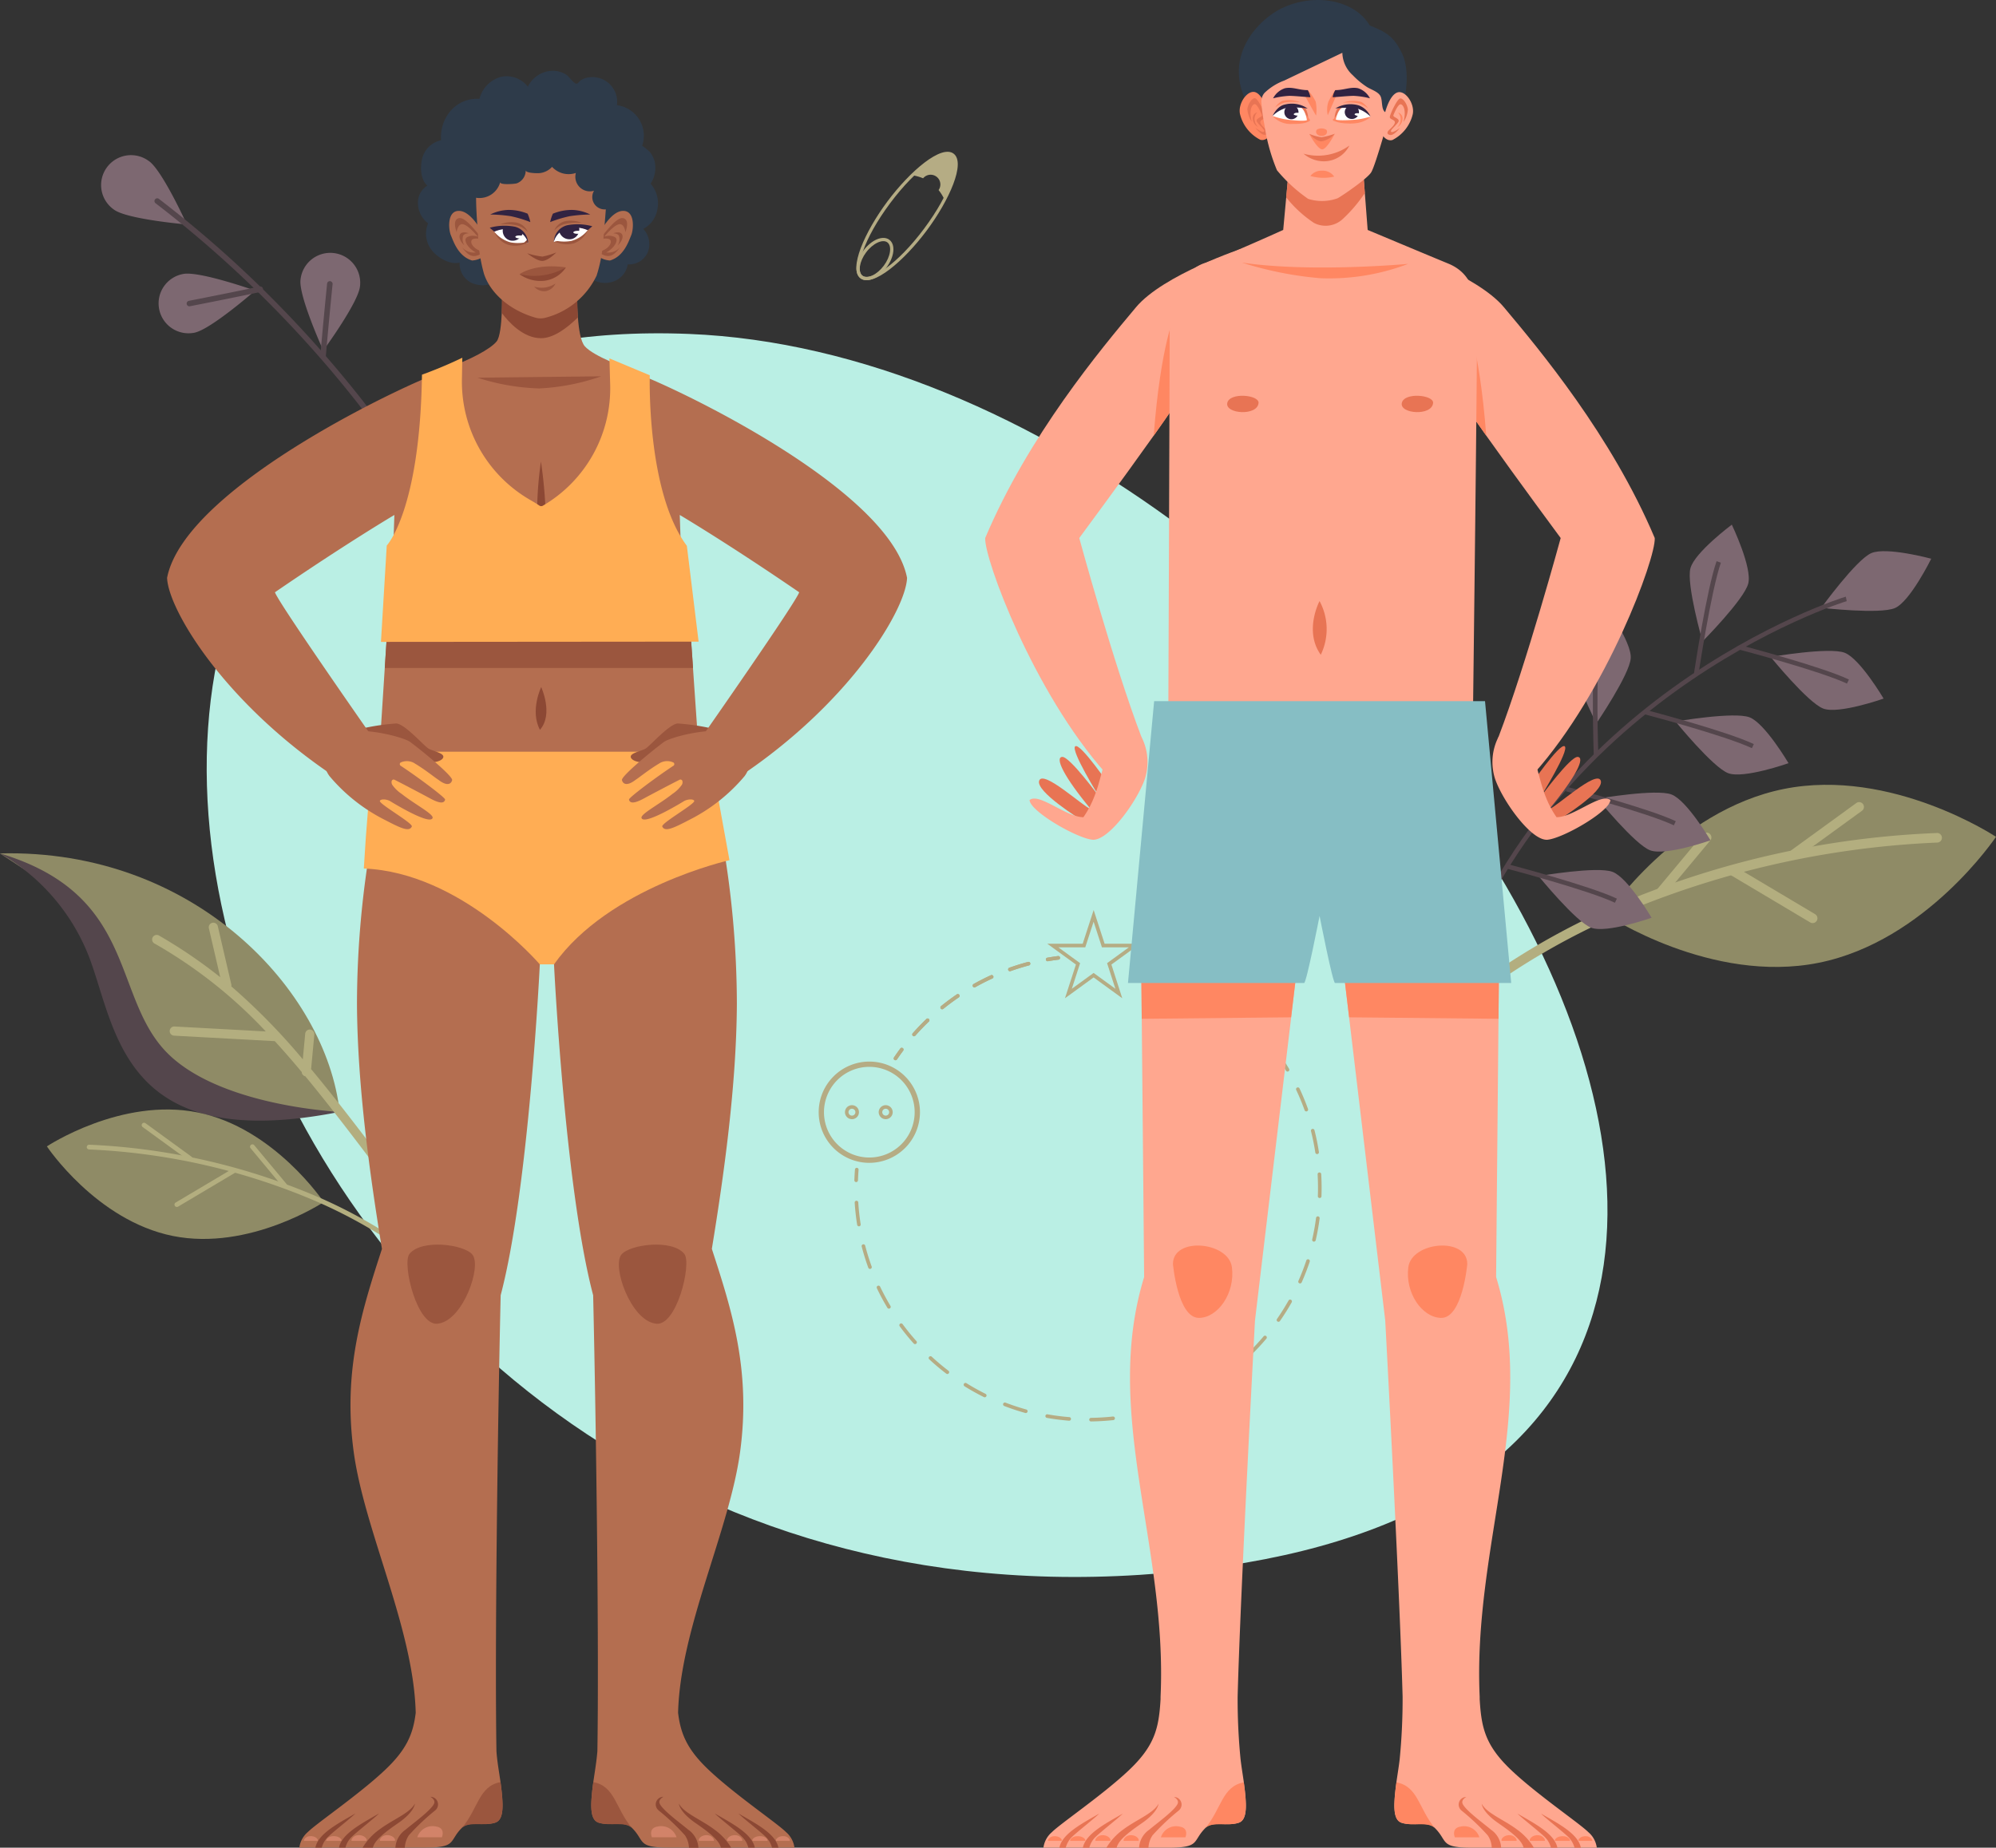 <svg xmlns="http://www.w3.org/2000/svg" width="271.73" height="251.582" viewBox="0 0 271.73 251.582">
  <rect x="0" y="0" width="271.73" height="251.582" fill="#333333" stroke="none"/>
  <g id="Grupo_56063" data-name="Grupo 56063" transform="translate(-667 -2868)">
    <g id="Grupo_55776" data-name="Grupo 55776" transform="translate(667 2868)">
      <path id="Trazado_100521" data-name="Trazado 100521" d="M93.682,434.575c-113.919-4.6-70.793,177.455,61.357,168.962S187.127,438.352,93.682,434.575Z" transform="translate(0.135 -389.106)" fill="#baefe4"/>
      <g id="Grupo_55728" data-name="Grupo 55728" transform="translate(0 20.669)">
        <g id="Grupo_53771" data-name="Grupo 53771" transform="translate(195.753 86.19)">
          <path id="Trazado_100522" data-name="Trazado 100522" d="M126.662,459.094c14.64-2.936,28.884,6.516,28.884,6.516s-9.5,14.213-24.138,17.152-28.884-6.516-28.884-6.516S112.019,462.033,126.662,459.094Z" transform="translate(-79.568 -458.529)" fill="#8f8b66"/>
          <path id="Trazado_100523" data-name="Trazado 100523" d="M94.079,486.906a.65.65,0,0,1-.519-.762.635.635,0,0,1,.2-.361,97.029,97.029,0,0,1,23.284-14.5A123.237,123.237,0,0,1,161.422,461.1a.653.653,0,1,1,.072,1.3h-.023a123.707,123.707,0,0,0-43.891,10.088,95.7,95.7,0,0,0-22.941,14.27A.656.656,0,0,1,94.079,486.906Z" transform="translate(-93.547 -454.534)" fill="#b3ae7f"/>
          <path id="Trazado_100524" data-name="Trazado 100524" d="M112.8,467.141a.654.654,0,0,1-.261-1.169l8.8-6.391a.653.653,0,0,1,.783,1.046l-.015.01-8.8,6.393A.649.649,0,0,1,112.8,467.141Z" transform="translate(-64.386 -457.094)" fill="#b3ae7f"/>
          <path id="Trazado_100525" data-name="Trazado 100525" d="M120.449,470.647a.608.608,0,0,1-.212-.079l-10.943-6.513a.652.652,0,1,1,.632-1.14l.033.018,10.945,6.513a.653.653,0,0,1-.458,1.2Z" transform="translate(-69.55 -451.83)" fill="#b3ae7f"/>
          <path id="Trazado_100526" data-name="Trazado 100526" d="M105.723,469.751a.656.656,0,0,1-.378-1.064l6.168-7.4a.652.652,0,0,1,1,.834l-6.166,7.4a.658.658,0,0,1-.624.23Z" transform="translate(-75.412 -454.568)" fill="#b3ae7f"/>
        </g>
        <g id="Grupo_53793" data-name="Grupo 53793" transform="translate(195.678 50.769)">
          <path id="Trazado_100527" data-name="Trazado 100527" d="M123.986,453.832c-2.066.887-10.03-.033-10.03-.033s4.749-6.559,6.813-7.447,8.155.765,8.155.765S126.052,452.944,123.986,453.832Z" transform="translate(-61.69 -442.48)" fill="#7d6871"/>
          <g id="Grupo_53773" data-name="Grupo 53773" transform="translate(0 9.805)">
            <g id="Grupo_53772" data-name="Grupo 53772">
              <path id="Trazado_100528" data-name="Trazado 100528" d="M94.122,506.539l-.6-.159c11.7-44.131,55.178-57.784,55.6-57.869l.123.611C148.824,449.208,105.734,462.746,94.122,506.539Z" transform="translate(-93.518 -448.512)" fill="#54464c"/>
            </g>
          </g>
          <g id="Grupo_53776" data-name="Grupo 53776" transform="translate(41.08 16.405)">
            <path id="Trazado_100529" data-name="Trazado 100529" d="M118.414,459.25c-2.1-.808-7.153-7.027-7.153-7.027s7.979-1.378,10.076-.57,5.3,6.24,5.3,6.24S120.511,460.059,118.414,459.25Z" transform="translate(-106.967 -450.617)" fill="#7d6871"/>
            <g id="Grupo_53775" data-name="Grupo 53775">
              <g id="Grupo_53774" data-name="Grupo 53774">
                <path id="Trazado_100530" data-name="Trazado 100530" d="M124.266,456.33c-3.667-1.734-14.574-4.606-14.684-4.634l.156-.6c.453.118,11.076,2.913,14.794,4.675Z" transform="translate(-109.582 -451.093)" fill="#54464c"/>
              </g>
            </g>
          </g>
          <g id="Grupo_53779" data-name="Grupo 53779" transform="translate(28.133 25.197)">
            <path id="Trazado_100531" data-name="Trazado 100531" d="M113.353,462.69c-2.1-.808-7.155-7.03-7.155-7.03s7.981-1.376,10.078-.57,5.3,6.242,5.3,6.242S115.45,463.5,113.353,462.69Z" transform="translate(-101.904 -454.054)" fill="#7d6871"/>
            <g id="Grupo_53778" data-name="Grupo 53778">
              <g id="Grupo_53777" data-name="Grupo 53777">
                <path id="Trazado_100532" data-name="Trazado 100532" d="M119.205,459.768c-3.667-1.734-14.574-4.606-14.686-4.634l.161-.6c.448.118,11.073,2.915,14.791,4.675Z" transform="translate(-104.519 -454.531)" fill="#54464c"/>
              </g>
            </g>
          </g>
          <g id="Grupo_53782" data-name="Grupo 53782" transform="translate(17.51 35.7)">
            <path id="Trazado_100533" data-name="Trazado 100533" d="M109.2,466.8c-2.1-.808-7.153-7.027-7.153-7.027s7.979-1.378,10.076-.57,5.3,6.24,5.3,6.24S111.3,467.6,109.2,466.8Z" transform="translate(-97.75 -458.162)" fill="#7d6871"/>
            <g id="Grupo_53781" data-name="Grupo 53781">
              <g id="Grupo_53780" data-name="Grupo 53780">
                <path id="Trazado_100534" data-name="Trazado 100534" d="M115.049,463.875c-3.667-1.734-14.574-4.606-14.684-4.634l.159-.6c.45.118,11.073,2.913,14.791,4.672Z" transform="translate(-100.365 -458.638)" fill="#54464c"/>
              </g>
            </g>
          </g>
          <g id="Grupo_53785" data-name="Grupo 53785" transform="translate(9.49 46.238)">
            <path id="Trazado_100535" data-name="Trazado 100535" d="M106.061,470.918c-2.1-.808-7.153-7.025-7.153-7.025s7.979-1.381,10.078-.573,5.3,6.242,5.3,6.242S108.16,471.726,106.061,470.918Z" transform="translate(-94.614 -462.28)" fill="#7d6871"/>
            <g id="Grupo_53784" data-name="Grupo 53784">
              <g id="Grupo_53783" data-name="Grupo 53783">
                <path id="Trazado_100536" data-name="Trazado 100536" d="M111.913,468c-3.667-1.734-14.574-4.606-14.684-4.636l.159-.6c.45.12,11.073,2.915,14.791,4.675Z" transform="translate(-97.229 -462.759)" fill="#54464c"/>
              </g>
            </g>
          </g>
          <g id="Grupo_53789" data-name="Grupo 53789" transform="translate(34.356)">
            <g id="Grupo_53787" data-name="Grupo 53787">
              <g id="Grupo_53786" data-name="Grupo 53786">
                <path id="Trazado_100537" data-name="Trazado 100537" d="M114.917,452.71c-.578,2.174-6.222,7.866-6.222,7.866s-2.225-7.787-1.647-9.958,5.634-5.941,5.634-5.941S115.5,450.537,114.917,452.71Z" transform="translate(-106.953 -444.678)" fill="#7d6871"/>
              </g>
            </g>
            <g id="Grupo_53788" data-name="Grupo 53788" transform="translate(0.589 4.974)">
              <path id="Trazado_100538" data-name="Trazado 100538" d="M107.8,461.923l-.616-.092c.072-.46,1.711-11.324,3.064-15.208l.588.2C109.5,450.659,107.817,461.811,107.8,461.923Z" transform="translate(-107.183 -446.623)" fill="#54464c"/>
            </g>
          </g>
          <g id="Grupo_53792" data-name="Grupo 53792" transform="translate(18.199 10.707)">
            <path id="Trazado_100539" data-name="Trazado 100539" d="M108.76,456.353c-.169,2.243-4.68,8.869-4.68,8.869s-3.613-7.247-3.44-9.487,4.457-6.869,4.457-6.869S108.931,454.11,108.76,456.353Z" transform="translate(-100.635 -448.865)" fill="#7d6871"/>
            <g id="Grupo_53791" data-name="Grupo 53791" transform="translate(2.97 5.268)">
              <g id="Grupo_53790" data-name="Grupo 53790">
                <path id="Trazado_100540" data-name="Trazado 100540" d="M101.921,466.438c-.018-.465-.386-11.446.23-15.513l.619.1c-.611,4.01-.23,15.282-.228,15.395Z" transform="translate(-101.796 -450.925)" fill="#54464c"/>
              </g>
            </g>
          </g>
        </g>
        <g id="Grupo_53821" data-name="Grupo 53821" transform="translate(111.454 103.239)">
          <g id="Grupo_53820" data-name="Grupo 53820">
            <g id="Grupo_53806" data-name="Grupo 53806" transform="translate(10.211 6.264)">
              <g id="Grupo_53803" data-name="Grupo 53803" transform="translate(0 12.493)">
                <path id="Trazado_100548" data-name="Trazado 100548" d="M64.819,474.227a.242.242,0,0,1-.243-.248.234.234,0,0,1,.041-.136c.276-.409.563-.818.859-1.212a.243.243,0,0,1,.343-.051.246.246,0,0,1,.051.345h0c-.289.389-.575.79-.846,1.194A.25.25,0,0,1,64.819,474.227Z" transform="translate(-64.576 -472.531)" fill="#b5ac84"/>
              </g>
              <g id="Grupo_53804" data-name="Grupo 53804" transform="translate(2.524 0.793)">
                <path id="Trazado_100549" data-name="Trazado 100549" d="M65.809,478.089a.246.246,0,0,1-.184-.409c.588-.667,1.212-1.317,1.849-1.933a.246.246,0,1,1,.363.332l-.023.021c-.632.606-1.245,1.245-1.823,1.9a.262.262,0,0,1-.182.089Zm3.833-3.672a.248.248,0,0,1-.245-.248.244.244,0,0,1,.09-.189c.693-.56,1.417-1.1,2.151-1.6a.246.246,0,0,1,.276.407h0c-.724.491-1.437,1.02-2.117,1.57a.242.242,0,0,1-.153.056Zm4.391-2.982a.243.243,0,0,1-.246-.243.247.247,0,0,1,.125-.215c.775-.437,1.578-.841,2.386-1.215a.247.247,0,0,1,.2.448c-.8.363-1.586.765-2.35,1.194a.245.245,0,0,1-.12.028Zm4.828-2.2a.249.249,0,0,1-.245-.248.245.245,0,0,1,.161-.23c.841-.3,1.7-.565,2.557-.793a.246.246,0,0,1,.125.476c-.844.223-1.69.486-2.516.78a.221.221,0,0,1-.082.01Z" transform="translate(-65.563 -467.956)" fill="#b5ac84"/>
              </g>
              <g id="Grupo_53805" data-name="Grupo 53805" transform="translate(20.711)">
                <path id="Trazado_100550" data-name="Trazado 100550" d="M72.921,468.358a.245.245,0,0,1-.041-.486c.486-.084.979-.161,1.47-.225a.248.248,0,0,1,.064.491c-.483.061-.972.133-1.45.217a.223.223,0,0,1-.043,0Z" transform="translate(-72.675 -467.646)" fill="#b5ac84"/>
              </g>
            </g>
            <g id="Grupo_53810" data-name="Grupo 53810" transform="translate(4.856 6.832)">
              <g id="Grupo_53807" data-name="Grupo 53807" transform="translate(38.747)">
                <path id="Trazado_100551" data-name="Trazado 100551" d="M79.307,468.728a.314.314,0,0,1-.066-.008c-.468-.133-.946-.253-1.417-.366a.247.247,0,0,1,.113-.481c.478.112.962.238,1.437.373a.243.243,0,0,1,.166.3.239.239,0,0,1-.233.176Z" transform="translate(-77.633 -467.868)" fill="#b5ac84"/>
              </g>
              <g id="Grupo_53808" data-name="Grupo 53808" transform="translate(0.044 1.319)">
                <path id="Trazado_100552" data-name="Trazado 100552" d="M94.692,529.867a.246.246,0,1,1,0-.491h0c.99-.015,1.99-.074,2.969-.182a.247.247,0,0,1,.051.491c-.995.107-2.01.166-3.015.181Zm-3-.1h-.018c-1-.084-2.013-.21-3-.384a.247.247,0,0,1,.051-.491l.033.008c.972.166,1.964.3,2.951.376a.248.248,0,0,1,.238.256.244.244,0,0,1-.256.235Zm8.956-.545a.247.247,0,0,1-.051-.489c.969-.2,1.941-.447,2.882-.736a.246.246,0,0,1,.146.47h0c-.959.294-1.944.547-2.928.749l-.049.005Zm-14.855-.5a.312.312,0,0,1-.066-.008c-.967-.269-1.933-.591-2.869-.949a.245.245,0,1,1,.176-.458c.923.355,1.874.667,2.826.931a.246.246,0,0,1-.066.483Zm20.581-1.261a.249.249,0,0,1-.245-.248.242.242,0,0,1,.151-.225c.91-.381,1.816-.808,2.69-1.273a.245.245,0,1,1,.23.432c-.885.476-1.8.908-2.731,1.294a.2.2,0,0,1-.1.015ZM80.2,526.578a.228.228,0,0,1-.107-.026c-.9-.448-1.788-.944-2.639-1.473a.248.248,0,1,1,.261-.422c.839.524,1.713,1.01,2.6,1.453a.246.246,0,0,1-.11.465Zm31.465-1.933a.246.246,0,0,1-.245-.248.249.249,0,0,1,.107-.2c.826-.545,1.634-1.138,2.4-1.759a.248.248,0,0,1,.345.056.241.241,0,0,1-.036.325c-.78.632-1.6,1.233-2.437,1.788a.239.239,0,0,1-.138.036Zm-36.549-1.238a.25.25,0,0,1-.151-.051c-.8-.609-1.575-1.261-2.312-1.946a.246.246,0,1,1,.335-.361c.726.673,1.493,1.317,2.279,1.915a.245.245,0,0,1,.043.345.242.242,0,0,1-.194.1Zm41.208-2.534a.246.246,0,0,1-.176-.074.249.249,0,0,1,0-.348c.708-.69,1.391-1.424,2.028-2.179a.247.247,0,0,1,.391.3l-.015.015c-.647.767-1.34,1.514-2.059,2.215a.24.24,0,0,1-.171.071Zm-45.607-1.537a.241.241,0,0,1-.184-.084c-.673-.749-1.312-1.537-1.905-2.345a.245.245,0,1,1,.394-.292c.591.8,1.217,1.573,1.88,2.309a.248.248,0,0,1-.184.412Zm49.478-3.038a.249.249,0,0,1-.248-.245.232.232,0,0,1,.046-.141c.563-.813,1.092-1.662,1.58-2.524a.244.244,0,0,1,.34-.074.25.25,0,0,1,.089.317c-.494.875-1.033,1.736-1.606,2.56a.249.249,0,0,1-.2.107ZM67.162,514.51a.248.248,0,0,1-.212-.118c-.517-.862-1-1.759-1.43-2.665a.246.246,0,1,1,.445-.21h0c.425.89.9,1.772,1.407,2.621a.247.247,0,0,1-.21.373Zm55.971-3.437a.246.246,0,0,1-.248-.245.221.221,0,0,1,.023-.1c.4-.905.762-1.839,1.074-2.775a.242.242,0,0,1,.309-.156.245.245,0,0,1,.156.312h0c-.317.951-.683,1.9-1.092,2.818a.253.253,0,0,1-.222.148ZM64.583,509.1a.241.241,0,0,1-.23-.161c-.345-.944-.647-1.915-.9-2.887a.246.246,0,0,1,.176-.3.243.243,0,0,1,.3.176h0c.248.956.545,1.913.882,2.841a.242.242,0,0,1-.146.315h0a.246.246,0,0,1-.084.015Zm60.441-3.713a.387.387,0,0,1-.056-.005.247.247,0,0,1-.184-.3c.22-.962.4-1.946.524-2.928a.246.246,0,0,1,.488.064c-.13,1-.309,2-.534,2.974a.243.243,0,0,1-.238.192ZM63.079,503.3a.247.247,0,0,1-.243-.207c-.159-.992-.269-2-.335-3a.244.244,0,0,1,.215-.274.247.247,0,0,1,.274.215v.028c.061.987.171,1.982.325,2.956a.243.243,0,0,1-.2.281l-.036.005Zm62.72-3.854h-.008a.247.247,0,0,1-.238-.253c.015-.376.02-.757.02-1.138,0-.611-.018-1.23-.051-1.839a.246.246,0,0,1,.491-.028c.033.619.054,1.245.054,1.867,0,.384-.008.772-.02,1.156a.249.249,0,0,1-.245.238Zm-.348-5.984a.249.249,0,0,1-.243-.207c-.148-.979-.348-1.959-.588-2.918a.245.245,0,1,1,.476-.12c.248.974.45,1.969.6,2.964a.245.245,0,0,1-.2.279h0a.1.1,0,0,1-.038,0Zm-1.47-5.808a.243.243,0,0,1-.23-.164c-.338-.931-.716-1.854-1.138-2.749a.247.247,0,0,1,.44-.225l.008.015c.427.908.813,1.849,1.153,2.792a.249.249,0,0,1-.151.315.22.22,0,0,1-.082.015Zm-2.55-5.422a.242.242,0,0,1-.21-.12c-.506-.849-1.056-1.685-1.637-2.486a.245.245,0,0,1,.394-.292h0c.588.811,1.151,1.662,1.662,2.522a.247.247,0,0,1-.212.373Zm-3.529-4.843a.241.241,0,0,1-.184-.085c-.657-.739-1.355-1.458-2.077-2.133a.246.246,0,0,1,.335-.358c.734.685,1.442,1.414,2.11,2.166a.245.245,0,0,1-.026.348.241.241,0,0,1-.159.061Zm-4.378-4.094a.249.249,0,0,1-.151-.051c-.783-.6-1.6-1.176-2.437-1.706a.246.246,0,1,1,.261-.417c.849.537,1.683,1.12,2.481,1.734a.244.244,0,0,1,.043.345.248.248,0,0,1-.194.095Zm-5.071-3.194a.265.265,0,0,1-.11-.026c-.885-.447-1.8-.854-2.718-1.215a.244.244,0,0,1-.159-.309.248.248,0,0,1,.312-.159l.026.01c.933.366,1.864.78,2.759,1.233a.242.242,0,0,1,.113.327.247.247,0,0,1-.222.138Z" transform="translate(-62.499 -468.383)" fill="#b5ac84"/>
              </g>
              <g id="Grupo_53809" data-name="Grupo 53809" transform="translate(0 28.264)">
                <path id="Trazado_100553" data-name="Trazado 100553" d="M62.73,480.869h-.01a.249.249,0,0,1-.238-.253c.018-.494.046-.992.084-1.483a.247.247,0,0,1,.491.038c-.038.483-.064.974-.084,1.46A.247.247,0,0,1,62.73,480.869Z" transform="translate(-62.482 -478.92)" fill="#b5ac84"/>
              </g>
            </g>
            <g id="Grupo_53814" data-name="Grupo 53814" transform="translate(10.211 6.264)">
              <g id="Grupo_53811" data-name="Grupo 53811" transform="translate(0 12.493)">
                <path id="Trazado_100554" data-name="Trazado 100554" d="M64.819,474.227a.242.242,0,0,1-.243-.248.234.234,0,0,1,.041-.136c.276-.409.563-.818.859-1.212a.243.243,0,0,1,.343-.051.246.246,0,0,1,.051.345h0c-.289.389-.575.79-.846,1.194A.25.25,0,0,1,64.819,474.227Z" transform="translate(-64.576 -472.531)" fill="#b5ac84"/>
              </g>
              <g id="Grupo_53812" data-name="Grupo 53812" transform="translate(2.524 0.793)">
                <path id="Trazado_100555" data-name="Trazado 100555" d="M65.809,478.089a.246.246,0,0,1-.184-.409c.588-.667,1.212-1.317,1.849-1.933a.246.246,0,1,1,.363.332l-.023.021c-.632.606-1.245,1.245-1.823,1.9a.262.262,0,0,1-.182.089Zm3.833-3.672a.248.248,0,0,1-.245-.248.244.244,0,0,1,.09-.189c.693-.56,1.417-1.1,2.151-1.6a.246.246,0,0,1,.276.407h0c-.724.491-1.437,1.02-2.117,1.57a.242.242,0,0,1-.153.056Zm4.391-2.982a.243.243,0,0,1-.246-.243.247.247,0,0,1,.125-.215c.775-.437,1.578-.841,2.386-1.215a.247.247,0,0,1,.2.448c-.8.363-1.586.765-2.35,1.194a.245.245,0,0,1-.12.028Zm4.828-2.2a.249.249,0,0,1-.245-.248.245.245,0,0,1,.161-.23c.841-.3,1.7-.565,2.557-.793a.246.246,0,0,1,.125.476c-.844.223-1.69.486-2.516.78a.221.221,0,0,1-.082.01Z" transform="translate(-65.563 -467.956)" fill="#b5ac84"/>
              </g>
              <g id="Grupo_53813" data-name="Grupo 53813" transform="translate(20.711)">
                <path id="Trazado_100556" data-name="Trazado 100556" d="M72.921,468.358a.245.245,0,0,1-.041-.486c.486-.084.979-.161,1.47-.225a.248.248,0,0,1,.064.491c-.483.061-.972.133-1.45.217a.223.223,0,0,1-.043,0Z" transform="translate(-72.675 -467.646)" fill="#b5ac84"/>
              </g>
            </g>
            <g id="Grupo_53815" data-name="Grupo 53815" transform="translate(31.109)">
              <path id="Trazado_100557" data-name="Trazado 100557" d="M82.967,477.21l-3.9-2.836-3.9,2.836,1.491-4.59-3.9-2.836h4.823l1.491-4.588,1.491,4.588h4.826l-3.9,2.836Zm-3.9-3.447,2.966,2.156L80.9,472.431l2.966-2.156H80.2l-1.133-3.491-1.135,3.491h-3.67l2.966,2.156L76.1,475.919Z" transform="translate(-72.748 -465.196)" fill="#b5ac84"/>
            </g>
            <g id="Grupo_53819" data-name="Grupo 53819" transform="translate(0 20.635)">
              <g id="Grupo_53816" data-name="Grupo 53816">
                <path id="Trazado_100558" data-name="Trazado 100558" d="M67.477,487.054a6.894,6.894,0,1,1,6.894-6.894h0A6.908,6.908,0,0,1,67.477,487.054Zm0-13.07a6.172,6.172,0,1,0,6.171,6.171,6.172,6.172,0,0,0-6.171-6.171Z" transform="translate(-60.583 -473.265)" fill="#b5ac84"/>
              </g>
              <g id="Grupo_53817" data-name="Grupo 53817" transform="translate(3.578 5.938)">
                <path id="Trazado_100559" data-name="Trazado 100559" d="M62.933,477.492a.953.953,0,1,1,.675-.279.953.953,0,0,1-.675.279Zm0-1.422a.469.469,0,1,0,.468.47h0a.47.47,0,0,0-.468-.47Z" transform="translate(-61.982 -475.587)" fill="#b5ac84"/>
              </g>
              <g id="Grupo_53818" data-name="Grupo 53818" transform="translate(8.171 5.938)">
                <path id="Trazado_100560" data-name="Trazado 100560" d="M64.732,477.492a.953.953,0,1,1,.951-.954h0A.953.953,0,0,1,64.732,477.492Zm0-1.422a.469.469,0,1,0,.468.47h0a.47.47,0,0,0-.468-.47Z" transform="translate(-63.778 -475.587)" fill="#b5ac84"/>
              </g>
            </g>
          </g>
        </g>
        <g id="Grupo_53852" data-name="Grupo 53852" transform="translate(13.801 0.482)">
          <path id="Trazado_100575" data-name="Trazado 100575" d="M28.9,425.818c1.823,1.312,5.138,8.61,5.138,8.61s-8.071-.691-9.892-2a4.071,4.071,0,1,1,4.654-6.68Z" transform="translate(-22.397 -425.014)" fill="#7d6871"/>
          <path id="Trazado_100576" data-name="Trazado 100576" d="M66.939,476.563a.37.37,0,0,1-.335-.217c-.12-.258-12.354-26.23-41.249-48.384a.375.375,0,0,1,.458-.593c29.046,22.269,41.349,48.4,41.469,48.663a.377.377,0,0,1-.182.5.351.351,0,0,1-.161.031Z" transform="translate(-17.994 -421.451)" fill="#54464c"/>
          <g id="Grupo_53850" data-name="Grupo 53850" transform="translate(7.858 16.106)">
            <path id="Trazado_100577" data-name="Trazado 100577" d="M28.782,431.353c2.212-.4,9.766,2.268,9.766,2.268s-6.091,5.337-8.3,5.741a4.071,4.071,0,1,1-1.463-8.009Z" transform="translate(-25.47 -431.312)" fill="#7d6871"/>
            <path id="Trazado_100578" data-name="Trazado 100578" d="M27.308,434.7a.376.376,0,0,1-.072-.744c6.756-1.327,9.613-1.946,9.641-1.951a.374.374,0,0,1,.159.731c-.028.008-2.89.627-9.654,1.956a.366.366,0,0,1-.074.008Z" transform="translate(-23.185 -430.25)" fill="#54464c"/>
          </g>
          <g id="Grupo_53851" data-name="Grupo 53851" transform="translate(27.092 13.331)">
            <path id="Trazado_100579" data-name="Trazado 100579" d="M41.1,434.769c-.253,2.235-4.994,8.7-4.994,8.7s-3.347-7.373-3.1-9.608a4.074,4.074,0,1,1,8.1.877l0,.033Z" transform="translate(-32.991 -430.227)" fill="#7d6871"/>
            <path id="Trazado_100580" data-name="Trazado 100580" d="M34.429,442.246H34.4a.371.371,0,0,1-.343-.4c0-.028.235-2.948.916-9.81a.374.374,0,0,1,.422-.32.379.379,0,0,1,.325.394c-.683,6.851-.913,9.766-.916,9.794a.375.375,0,0,1-.375.342Z" transform="translate(-31.334 -427.914)" fill="#54464c"/>
          </g>
        </g>
        <g id="Grupo_53853" data-name="Grupo 53853" transform="translate(0 95.515)">
          <path id="Trazado_100581" data-name="Trazado 100581" d="M17,462.192c26.483-.66,44.423,18.681,46.241,35.193,0,0-15.9-.056-20.233-2.125s-10-15.339-11.073-17.533-5.879-9.577-5.879-9.577Z" transform="translate(-17 -462.176)" fill="#8f8b66"/>
          <path id="Trazado_100582" data-name="Trazado 100582" d="M17,462.182c18.346,5.5,15.3,18.837,22.264,26.634s23.977,8.557,23.977,8.557c-29.457,5.813-30.319-10.93-34.05-20.926A27.853,27.853,0,0,0,17,462.182Z" transform="translate(-17 -462.166)" fill="#54464c"/>
          <path id="Trazado_100583" data-name="Trazado 100583" d="M70.9,517.6q-3.368-4.519-6.291-8.459c-7.444-10.019-12.978-17.469-17.852-23.317l.442-4.708A.624.624,0,0,0,45.956,481l-.33,3.488a86.656,86.656,0,0,0-9.733-9.932.606.606,0,0,0,0-.271l-1.841-7.935a.624.624,0,0,0-1.215.281h0l1.55,6.68a67.014,67.014,0,0,0-8.367-5.69.624.624,0,0,0-.62,1.081,64.325,64.325,0,0,1,15.188,11.994l-12.418-.673a.624.624,0,0,0-.228,1.217.818.818,0,0,0,.159.031l13.658.744.046-.008c1.192,1.3,2.412,2.7,3.677,4.217a.625.625,0,0,0,.422.563l.059.01c4.739,5.718,10.2,13.075,17.648,23.1q2.931,3.951,6.293,8.46a.624.624,0,1,0,1-.747Z" transform="translate(-4.405 -456.44)" fill="#b3ae7f"/>
        </g>
        <g id="Grupo_53854" data-name="Grupo 53854" transform="translate(6.383 130.398)">
          <path id="Trazado_100584" data-name="Trazado 100584" d="M40.034,476.222c-10.408-2.1-20.538,4.616-20.538,4.616s6.741,10.109,17.152,12.2,20.535-4.616,20.535-4.616S50.439,478.317,40.034,476.222Z" transform="translate(-19.496 -475.816)" fill="#8f8b66"/>
          <path id="Trazado_100585" data-name="Trazado 100585" d="M69.911,495.745a.324.324,0,0,1-.407-.023,68.1,68.1,0,0,0-16.336-10.181,88.069,88.069,0,0,0-31.25-7.2.324.324,0,0,1,.026-.647,88.758,88.758,0,0,1,31.488,7.26,68.783,68.783,0,0,1,16.51,10.293.321.321,0,0,1,.023.455.245.245,0,0,1-.054.049Z" transform="translate(-16.19 -472.899)" fill="#b3ae7f"/>
          <path id="Trazado_100586" data-name="Trazado 100586" d="M31.318,481.667a.318.318,0,0,1-.376,0l-6.253-4.549a.324.324,0,1,1,.358-.54l.023.015,6.25,4.549a.321.321,0,0,1,.074.45.291.291,0,0,1-.074.074Z" transform="translate(-11.632 -474.715)" fill="#b3ae7f"/>
          <path id="Trazado_100587" data-name="Trazado 100587" d="M34.582,479.533l-.023.015-7.782,4.626a.324.324,0,0,1-.33-.558h0l7.782-4.624a.323.323,0,0,1,.353.54Z" transform="translate(-8.917 -470.947)" fill="#b3ae7f"/>
          <path id="Trazado_100588" data-name="Trazado 100588" d="M35.211,483.535a.323.323,0,0,1-.437-.056L30.4,478.216a.324.324,0,1,1,.476-.44l.02.026,4.381,5.263a.327.327,0,0,1-.043.458Z" transform="translate(-2.657 -472.926)" fill="#b3ae7f"/>
        </g>
        <g id="Grupo_53919" data-name="Grupo 53919" transform="translate(116.581)">
          <g id="Grupo_53918" data-name="Grupo 53918">
            <g id="Grupo_53915" data-name="Grupo 53915">
              <path id="Trazado_100716" data-name="Trazado 100716" d="M63.161,442.053c-1.672-1.248.55-6.306,3.665-10.48s7.334-7.743,9-6.5-.55,6.306-3.665,10.48S64.831,443.3,63.161,442.053Zm12.405-16.622c-1.118-.834-4.757,1.539-8.388,6.406s-4.877,9.027-3.757,9.861,4.757-1.54,8.388-6.406,4.874-9.025,3.757-9.861Z" transform="translate(-62.588 -424.825)" fill="#b5ac84"/>
            </g>
            <g id="Grupo_53916" data-name="Grupo 53916" transform="translate(0.014 11.724)">
              <path id="Trazado_100717" data-name="Trazado 100717" d="M63.15,434.914c-.875-.655-.7-2.319.4-3.79s2.647-2.112,3.521-1.458.7,2.317-.4,3.787S64.027,435.568,63.15,434.914Zm3.654-4.895c-.655-.488-1.984.138-2.9,1.368s-1.141,2.682-.486,3.171,1.984-.138,2.9-1.368S67.459,430.507,66.8,430.019Z" transform="translate(-62.593 -429.41)" fill="#b5ac84"/>
            </g>
            <g id="Grupo_53917" data-name="Grupo 53917" transform="translate(7.618 0.222)">
              <path id="Trazado_100718" data-name="Trazado 100718" d="M68.853,428.075a1.322,1.322,0,0,1,.292,1.823,6.4,6.4,0,0,1,.806,1.314c1.555-2.954,2.069-5.381,1.11-6.094s-3.117.458-5.493,2.77a6.132,6.132,0,0,1,1.47.409A1.323,1.323,0,0,1,68.853,428.075Z" transform="translate(-65.567 -424.912)" fill="#b5ac84"/>
            </g>
          </g>
        </g>
      </g>
      <g id="Grupo_55775" data-name="Grupo 55775" transform="translate(22.737)">
        <g id="Grupo_55750" data-name="Grupo 55750" transform="translate(0 9.643)">
          <g id="Grupo_55729" data-name="Grupo 55729" transform="translate(37.295 29.734)">
            <path id="Trazado_105001" data-name="Trazado 105001" d="M66.812,459.455s-9.843,5.567-13.193,5.669-13.144-4.69-13.144-4.69.258-7.989,1.445-17.781c2.473-.928,5.255-2.319,6.132-3.4.448-.552.627-2.3.7-3.884.064-1.511.026-2.867.026-2.867l10.257-.361s-.061,1.892.082,3.841c.12,1.634.384,3.307.949,3.941,1.235,1.391,5.772,2.989,5.772,2.989Z" transform="translate(-40.475 -432.141)" fill="#b46e50"/>
            <path id="Trazado_105002" data-name="Trazado 105002" d="M46.794,449.586a65.428,65.428,0,0,0-.68-8.27,48.773,48.773,0,0,0-.506,8.27Z" transform="translate(-32.502 -417.853)" fill="#8c4834"/>
            <path id="Trazado_105003" data-name="Trazado 105003" d="M54.075,435.982c-1.442,1.424-3.3,2.831-5.01,2.831-2.4,0-4.376-2.138-5.355-3.445.064-1.511.026-2.867.026-2.867l10.257-.361S53.931,434.033,54.075,435.982Z" transform="translate(-35.437 -432.141)" fill="#8c4834"/>
            <path id="Trazado_105004" data-name="Trazado 105004" d="M42.417,436.968a30.2,30.2,0,0,0,8.393,1.463,29.8,29.8,0,0,0,8.457-1.652Z" transform="translate(-37.451 -424.918)" fill="#9b563e"/>
          </g>
          <g id="Grupo_55730" data-name="Grupo 55730" transform="translate(28.844 73.021)">
            <path id="Trazado_105005" data-name="Trazado 105005" d="M80.777,469.58s-6.933,4.056-19.865,4.751a54.032,54.032,0,0,1-23.742-4.519l.8-12.457.491-7.593,40.9-.7.568,8.288Z" transform="translate(-37.17 -449.068)" fill="#b46e50"/>
            <path id="Trazado_105006" data-name="Trazado 105006" d="M79.447,457.355H37.484l.49-7.591,40.9-.7Z" transform="translate(-36.681 -449.068)" fill="#9b563e"/>
            <path id="Trazado_105007" data-name="Trazado 105007" d="M46.264,453.326s-1.56,3.227-.169,5.82C47.975,457,46.264,453.326,46.264,453.326Z" transform="translate(-24.169 -442.437)" fill="#8c4834"/>
          </g>
          <g id="Grupo_55732" data-name="Grupo 55732" transform="translate(18.016 104.405)">
            <g id="Grupo_55731" data-name="Grupo 55731">
              <path id="Trazado_105008" data-name="Trazado 105008" d="M59.869,586.8c-.038-.327-.074-.68-.1-1.046-.228-13.85.138-43.029.573-62.1,3.851-14.551,5.332-45.064,5.332-45.064-.555-4.726-5.652-18.387-21.381-17-.023.056-1.465-.312-1.476-.253a130.054,130.054,0,0,0-2.036,22.617c.051,11.175,1.762,23.35,3.4,33.385-2.675,8.237-5.35,16.477-3.851,27.606,1.445,10.738,8.171,24.067,8.447,35.567-.35,2.882-1.24,5.025-4.268,7.861-3.537,3.322-9.224,7.176-10.408,8.36a3.356,3.356,0,0,0-1.164,2.13H50c4.475,0,3.227-.9,5.109-2.736.982-.946,2.931-.153,4.506-.673,1.2-.4,1.125-2.4.708-5.521C60.189,589,60.007,587.95,59.869,586.8Z" transform="translate(-32.936 -461.341)" fill="#b46e50"/>
              <path id="Trazado_105009" data-name="Trazado 105009" d="M39.259,515.233H37.28c-.194,0,.082-.691.77-.77C38.983,514.353,39.451,515.067,39.259,515.233Z" transform="translate(-26.266 -378.632)" fill="#d28369"/>
              <path id="Trazado_105010" data-name="Trazado 105010" d="M37.749,515.233h-1.98c-.192,0,.084-.691.77-.77C37.475,514.353,37.943,515.067,37.749,515.233Z" transform="translate(-28.617 -378.632)" fill="#d28369"/>
              <path id="Trazado_105011" data-name="Trazado 105011" d="M36.4,515.151H34.424c-.192,0,.082-.57.77-.637C36.13,514.422,36.6,515.013,36.4,515.151Z" transform="translate(-30.711 -378.55)" fill="#d28369"/>
              <path id="Trazado_105012" data-name="Trazado 105012" d="M35.039,515.151H33.234c-.176,0,.074-.57.7-.637C34.788,514.422,35.215,515.013,35.039,515.151Z" transform="translate(-32.558 -378.55)" fill="#d28369"/>
              <path id="Trazado_105013" data-name="Trazado 105013" d="M46.109,517.15c-1.575.519-3.455-.2-4.5.673,2.166-2.606,2.266-5.659,5.209-6.194C47.235,514.746,47.314,516.746,46.109,517.15Z" transform="translate(-19.434 -383.027)" fill="#9b563e"/>
              <path id="Trazado_105014" data-name="Trazado 105014" d="M42.813,512.411a1.039,1.039,0,0,1,.734,1.777l-.092.084a31.054,31.054,0,0,0-3.567,3.373,3.257,3.257,0,0,0-.555,1.7H38.049a3.211,3.211,0,0,1,1.391-2.463c.99-.836,3.562-2.7,3.885-3.57.2-.54-.511-.9-.511-.9Z" transform="translate(-24.974 -381.81)" fill="#8c4834"/>
              <path id="Trazado_105015" data-name="Trazado 105015" d="M39.214,515.472h3.35s.534-1.235-.749-1.452a2.19,2.19,0,0,0-2.6,1.452Z" transform="translate(-23.159 -379.362)" fill="#d28369"/>
              <path id="Trazado_105016" data-name="Trazado 105016" d="M43.421,512.772s-.023,1.1-2.253,2.642c-1.7,1.169-3.232,2.317-3.465,3.365H36.3a8.28,8.28,0,0,1,2.309-2.491C40.4,514.946,42.764,514.063,43.421,512.772Z" transform="translate(-27.691 -381.247)" fill="#8c4834"/>
              <path id="Trazado_105017" data-name="Trazado 105017" d="M40.495,513.3c-.527.547-2.78,2.309-3.631,3.1a3.2,3.2,0,0,0-.939,1.552h-.88C35.434,516.057,38.07,514.7,40.495,513.3Z" transform="translate(-29.652 -380.425)" fill="#8c4834"/>
              <path id="Trazado_105018" data-name="Trazado 105018" d="M39.231,513.3c-.519.547-2.78,2.309-3.631,3.1a3.2,3.2,0,0,0-.939,1.552h-.872C34.17,516.057,36.807,514.7,39.231,513.3Z" transform="translate(-31.608 -380.425)" fill="#8c4834"/>
            </g>
            <path id="Trazado_105019" data-name="Trazado 105019" d="M38.962,484.28c-1.048,1.309,1.087,10.158,4,9.475,3.317-.545,5.851-7.733,4.583-9.367C46.452,482.981,40.619,482.211,38.962,484.28Z" transform="translate(-23.974 -427.594)" fill="#9b563e"/>
          </g>
          <g id="Grupo_55734" data-name="Grupo 55734" transform="translate(52.685 104.405)">
            <g id="Grupo_55733" data-name="Grupo 55733">
              <path id="Trazado_105020" data-name="Trazado 105020" d="M52.29,586.8c.038-.327.074-.68.107-1.046.225-13.85-.141-43.029-.575-62.1-3.851-14.551-5.329-45.064-5.329-45.064.555-4.726,5.652-18.387,21.379-17,.026.056,1.465-.312,1.476-.253a130.048,130.048,0,0,1,2.038,22.617c-.054,11.175-1.765,23.35-3.406,33.385,2.675,8.237,5.35,16.477,3.851,27.606-1.445,10.738-8.171,24.067-8.447,35.567.35,2.882,1.24,5.025,4.268,7.861,3.537,3.322,9.227,7.176,10.408,8.36a3.356,3.356,0,0,1,1.164,2.13H62.167c-4.478,0-3.227-.9-5.112-2.736-.982-.946-2.931-.153-4.506-.673-1.2-.4-1.125-2.4-.706-5.521C51.973,589,52.152,587.95,52.29,586.8Z" transform="translate(-46.493 -461.341)" fill="#b46e50"/>
              <path id="Trazado_105021" data-name="Trazado 105021" d="M54.238,515.233h1.979c.192,0-.082-.691-.77-.77C54.512,514.353,54.046,515.067,54.238,515.233Z" transform="translate(-34.498 -378.632)" fill="#d28369"/>
              <path id="Trazado_105022" data-name="Trazado 105022" d="M55.747,515.233h1.979c.192,0-.082-.691-.77-.77C56.021,514.353,55.555,515.067,55.747,515.233Z" transform="translate(-32.148 -378.632)" fill="#d28369"/>
              <path id="Trazado_105023" data-name="Trazado 105023" d="M57.092,515.151h1.979c.192,0-.082-.57-.77-.637C57.368,514.422,56.9,515.013,57.092,515.151Z" transform="translate(-30.054 -378.55)" fill="#d28369"/>
              <path id="Trazado_105024" data-name="Trazado 105024" d="M58.345,515.151h1.808c.174,0-.077-.57-.7-.637C58.6,514.422,58.171,515.013,58.345,515.151Z" transform="translate(-28.095 -378.55)" fill="#d28369"/>
              <path id="Trazado_105025" data-name="Trazado 105025" d="M49.461,517.15c1.575.519,3.457-.2,4.5.673-2.166-2.606-2.263-5.659-5.209-6.194C48.336,514.746,48.257,516.746,49.461,517.15Z" transform="translate(-43.405 -383.027)" fill="#9b563e"/>
              <path id="Trazado_105026" data-name="Trazado 105026" d="M52.955,512.411a1.038,1.038,0,0,0-.734,1.777l.09.084a31.054,31.054,0,0,1,3.567,3.373,3.233,3.233,0,0,1,.555,1.7h1.286a3.213,3.213,0,0,0-1.394-2.463c-.99-.836-3.562-2.7-3.885-3.57-.2-.54.514-.9.514-.9Z" transform="translate(-38.062 -381.81)" fill="#8c4834"/>
              <path id="Trazado_105027" data-name="Trazado 105027" d="M55.123,515.472H51.771s-.532-1.235.752-1.452a2.192,2.192,0,0,1,2.6,1.452Z" transform="translate(-38.445 -379.362)" fill="#d28369"/>
              <path id="Trazado_105028" data-name="Trazado 105028" d="M53.141,512.772s.023,1.1,2.253,2.642c1.7,1.169,3.235,2.317,3.465,3.365h1.4a8.305,8.305,0,0,0-2.312-2.491C56.159,514.946,53.8,514.063,53.141,512.772Z" transform="translate(-36.14 -381.247)" fill="#8c4834"/>
              <path id="Trazado_105029" data-name="Trazado 105029" d="M55.052,513.3c.527.547,2.78,2.309,3.631,3.1a3.155,3.155,0,0,1,.939,1.552h.88C60.113,516.057,57.479,514.7,55.052,513.3Z" transform="translate(-33.164 -380.425)" fill="#8c4834"/>
              <path id="Trazado_105030" data-name="Trazado 105030" d="M56.311,513.3c.519.547,2.78,2.309,3.631,3.1a3.176,3.176,0,0,1,.939,1.552h.872C61.372,516.057,58.735,514.7,56.311,513.3Z" transform="translate(-31.204 -380.425)" fill="#8c4834"/>
            </g>
            <path id="Trazado_105031" data-name="Trazado 105031" d="M58.858,484.28c1.048,1.309-1.087,10.158-4,9.475-3.314-.545-5.848-7.733-4.583-9.367C51.37,482.981,57.2,482.211,58.858,484.28Z" transform="translate(-41.115 -427.594)" fill="#9b563e"/>
          </g>
          <g id="Grupo_55737" data-name="Grupo 55737" transform="translate(26.793 92.705)">
            <g id="Grupo_55736" data-name="Grupo 55736">
              <g id="Grupo_55735" data-name="Grupo 55735">
                <path id="Trazado_105032" data-name="Trazado 105032" d="M37.9,456.773l45.561-.008,2.685,14.773S69.7,475.221,62.26,485.721H60.322s-10.7-12.538-23.954-13.047C37.081,460.442,37.9,456.773,37.9,456.773Z" transform="translate(-36.368 -456.765)" fill="#ffad54"/>
              </g>
            </g>
          </g>
          <g id="Grupo_55738" data-name="Grupo 55738" transform="translate(61.927 40.917)">
            <path id="Trazado_105033" data-name="Trazado 105033" d="M62.886,456.27a30.477,30.477,0,0,0-5.907-1c-1.227.1-3.818,3.133-4.434,3.452s-1.851.55-1.959,1.008.872.946,1.969.788S62.482,459.157,62.886,456.27Z" transform="translate(-49.374 -407.324)" fill="#9b563e"/>
            <path id="Trazado_105034" data-name="Trazado 105034" d="M55.838,457.167c1.066-.788,9.129-2.831,10.746-.246,1.238,1.982,1.13,3.688.228,4.9a23.865,23.865,0,0,1-7.549,5.969c-2.128,1.107-3.3,1.673-3.657.9-.2-.445,4.427-3.043,4.352-3.491-.09-.263-.8-.276-1.35,0-.01.005-5.508,3.419-5.831,2.314-.153-.527,2.412-1.841,4.227-3.279A4.757,4.757,0,0,0,58.27,463a.7.7,0,0,0,.077-.5.274.274,0,0,0-.391-.182c-1.606.813-4.345,2.266-4.769,2.5-.926.509-1.959.933-2.115.2-.056-.268,3.964-3.243,6.051-4.608a.261.261,0,0,0-.028-.455H57.09a2.018,2.018,0,0,0-1.73.041c-1.678.995-2.759,1.928-3.383,2.327-1.268.985-1.777.5-1.869.008C50.2,461.653,54.28,458.315,55.838,457.167Z" transform="translate(-50.107 -406.707)" fill="#b46e50"/>
            <path id="Trazado_105035" data-name="Trazado 105035" d="M50.909,436.514c2.279.394,35.191,15.239,37.7,28.12-.159,4.322-7.777,17.047-22.857,27.1-4.948-5.263-5.028-5.5-5.028-5.5s12.8-18.3,13.2-19.637c-9.741-6.677-16.259-10.526-16.259-10.526l.156,4.557a12.8,12.8,0,0,1-6.677-8.406C49.418,445.861,50.909,436.514,50.909,436.514Z" transform="translate(-49.789 -436.514)" fill="#b46e50"/>
          </g>
          <g id="Grupo_55739" data-name="Grupo 55739" transform="translate(0 40.917)">
            <path id="Trazado_105036" data-name="Trazado 105036" d="M35.789,456.27a30.474,30.474,0,0,1,5.907-1c1.227.1,3.818,3.133,4.434,3.452s1.851.55,1.959,1.008-.872.946-1.969.788S36.193,459.157,35.789,456.27Z" transform="translate(-10.477 -407.324)" fill="#9b563e"/>
            <path id="Trazado_105037" data-name="Trazado 105037" d="M45.937,457.167c-1.069-.788-9.132-2.831-10.748-.246-1.238,1.982-1.13,3.688-.228,4.9a23.864,23.864,0,0,0,7.549,5.969c2.13,1.107,3.3,1.673,3.657.9.2-.445-4.427-3.043-4.352-3.491.09-.263.8-.276,1.35,0,.01.005,5.508,3.419,5.831,2.314.153-.527-2.412-1.841-4.227-3.279A4.757,4.757,0,0,1,43.5,463a.7.7,0,0,1-.077-.5.274.274,0,0,1,.391-.182c1.606.813,4.345,2.266,4.769,2.5.926.509,1.959.933,2.115.2.056-.268-3.964-3.243-6.051-4.608a.261.261,0,0,1,.028-.455h.005a2.018,2.018,0,0,1,1.729.046c1.678,1,2.759,1.928,3.383,2.327,1.268.985,1.777.5,1.869.008C51.568,461.653,47.492,458.315,45.937,457.167Z" transform="translate(-12.84 -406.707)" fill="#b46e50"/>
            <path id="Trazado_105038" data-name="Trazado 105038" d="M63.6,436.514c-2.279.394-35.191,15.239-37.7,28.12.159,4.322,7.777,17.047,22.857,27.1,4.951-5.263,5.028-5.5,5.028-5.5s-12.8-18.3-13.2-19.637c9.741-6.677,16.259-10.526,16.259-10.526l-.156,4.557a12.8,12.8,0,0,0,6.677-8.406C65.086,445.861,63.6,436.514,63.6,436.514Z" transform="translate(-25.891 -436.514)" fill="#b46e50"/>
          </g>
          <g id="Grupo_55740" data-name="Grupo 55740" transform="translate(29.125 39.066)">
            <path id="Trazado_105039" data-name="Trazado 105039" d="M48.356,435.79l-.054,2.977a18.57,18.57,0,0,0,9.339,16.41c.44.253.846.5,1.207.747a.449.449,0,0,0,.476.013h0a18.512,18.512,0,0,0,9.16-16.538l-.1-3.521,5.493,2.3S73.4,454,78.925,461.4l1.6,13.045-43.244.036.788-13.121s4.529-4.746,4.795-23.263a59.484,59.484,0,0,0,5.492-2.307Z" transform="translate(-37.28 -435.79)" fill="#ffad54"/>
          </g>
          <g id="Grupo_55749" data-name="Grupo 55749" transform="translate(34.158)">
            <path id="Trazado_105040" data-name="Trazado 105040" d="M70.922,435.884a3.926,3.926,0,0,0,.555-3.018,3.4,3.4,0,0,0-.685-1.33c-.069-.082-.992-.867-1.023-.785a4.2,4.2,0,0,0-3.427-5.557,3.365,3.365,0,0,0-3.959-3.764,2.464,2.464,0,0,0-.995.4c-.159.1-.343.432-.552.437-.358.008-1.061-1.038-1.44-1.261a3.521,3.521,0,0,0-2.059-.486,3.854,3.854,0,0,0-3.125,2.153,3.663,3.663,0,0,0-3.67-1.335,4.163,4.163,0,0,0-2.918,2.995,4.753,4.753,0,0,0-3.8,1.488,5.451,5.451,0,0,0-1.419,4.145,3.387,3.387,0,0,0-2.562,2.417c-.309,1.2-.258,2.959.688,3.759a2.725,2.725,0,0,0-1.281,2.383,3.493,3.493,0,0,0,1.383,2.754,3.656,3.656,0,0,0,.557,3.736c.857,1.013,2.445,1.931,3.734,1.611a2.923,2.923,0,0,0,1.626,2.762,3.745,3.745,0,0,0,3.642-.338,2.047,2.047,0,0,0,3.9.995c.1.573.655,1.253,1.235,1.248s1.678-.407,1.767-.982a2.707,2.707,0,0,0,4.4-2.01c.12-.031.56-.12.68-.151A3.207,3.207,0,0,0,65.5,449.3a2.954,2.954,0,0,0,2.314-2.437,2.757,2.757,0,0,0,2.7-1.578,3.037,3.037,0,0,0-.586-3.245,3.749,3.749,0,0,0,1.941-2.775A4.03,4.03,0,0,0,70.922,435.884Z" transform="translate(-39.248 -420.514)" fill="#2e3b4a"/>
            <g id="Grupo_55741" data-name="Grupo 55741" transform="translate(4.256 19.071)">
              <path id="Trazado_105041" data-name="Trazado 105041" d="M45.627,431.241c-.107-.082-1.593-3.189-3.322-3.268s-1.486,2.565-1.161,3.322.972,2.864,2.89,3.432a3.066,3.066,0,0,0,2.025-.946Z" transform="translate(-40.913 -427.971)" fill="#b46e50"/>
              <path id="Trazado_105042" data-name="Trazado 105042" d="M41.446,430.282c-.02-.1-.65-1.667.286-1.91s2.5,2.053,3.253,2.826c-.673-.041-1.568-.223-1.547.407s1.038,1.363,1.933,1.322c-.9.427-1.24.711-1.892.55s-1.32-1.179-1.32-1.179a2.078,2.078,0,0,0,1.89.731c-1.056-.55-1.851-1.79-1.1-2.115a1.767,1.767,0,0,1,1.381-.021s-1.2-1.5-1.972-1.688S41.446,430.282,41.446,430.282Z" transform="translate(-40.433 -427.375)" fill="#9b563e"/>
              <path id="Trazado_105043" data-name="Trazado 105043" d="M42.734,429.239s-.642.01-.78.35a1.523,1.523,0,0,0,.176,1.294C41.139,430.016,41.177,428.709,42.734,429.239Z" transform="translate(-40.058 -426.188)" fill="#9b563e"/>
            </g>
            <g id="Grupo_55742" data-name="Grupo 55742" transform="translate(24.119 19.071)">
              <path id="Trazado_105044" data-name="Trazado 105044" d="M49.112,431.241c.107-.082,1.593-3.189,3.322-3.268s1.486,2.565,1.161,3.322-.972,2.864-2.89,3.432a3.066,3.066,0,0,1-2.025-.946Z" transform="translate(-48.68 -427.971)" fill="#b46e50"/>
              <path id="Trazado_105045" data-name="Trazado 105045" d="M52.686,430.282c.02-.1.65-1.667-.284-1.91s-2.5,2.053-3.255,2.826c.673-.041,1.568-.223,1.547.407s-1.038,1.363-1.933,1.322c.9.427,1.24.711,1.892.55s1.322-1.179,1.322-1.179a2.085,2.085,0,0,1-1.892.731c1.059-.55,1.851-1.79,1.1-2.115a1.767,1.767,0,0,0-1.381-.021s1.2-1.5,1.972-1.688S52.686,430.282,52.686,430.282Z" transform="translate(-48.554 -427.375)" fill="#9b563e"/>
              <path id="Trazado_105046" data-name="Trazado 105046" d="M49.646,429.239s.642.01.78.35a1.523,1.523,0,0,1-.176,1.294C51.242,430.016,51.2,428.709,49.646,429.239Z" transform="translate(-47.176 -426.188)" fill="#9b563e"/>
            </g>
            <path id="Trazado_105047" data-name="Trazado 105047" d="M42.406,431.931c.051.977.128,1.956.2,2.936a22.135,22.135,0,0,0,.811,5.322c.823,2.529,3.353,4.912,6.992,5.969a2.569,2.569,0,0,0,1.424,0,10.636,10.636,0,0,0,6.915-5.723,19.418,19.418,0,0,0,.852-4.222c.046-.355.419-4.8.4-4.8a1.677,1.677,0,0,1-1.6-2.534,1.981,1.981,0,0,1-2.475-2.424,3.061,3.061,0,0,1-3.24-.828,2.653,2.653,0,0,1-1.7.852c-.246.033-1.869.018-1.887-.381a1.865,1.865,0,0,1-1.212,1.77c-.238.09-2.353.261-2.256-.166a2.925,2.925,0,0,1-3.289,2.133C42.345,430.534,42.37,431.233,42.406,431.931Z" transform="translate(-34.423 -412.551)" fill="#b46e50"/>
            <g id="Grupo_55747" data-name="Grupo 55747" transform="translate(9.776 18.941)">
              <g id="Grupo_55744" data-name="Grupo 55744" transform="translate(8.227)">
                <path id="Trazado_105048" data-name="Trazado 105048" d="M46.288,429.574a16.7,16.7,0,0,1,2.654-.8,19.535,19.535,0,0,1,2.808-.228,5.934,5.934,0,0,0-2.417-.627,6.773,6.773,0,0,0-2.675.512,5.665,5.665,0,0,0-.37,1.143Z" transform="translate(-46.288 -427.92)" fill="#312342"/>
                <g id="Grupo_55743" data-name="Grupo 55743" transform="translate(0.499 1.465)">
                  <path id="Trazado_105049" data-name="Trazado 105049" d="M46.483,430.612a3.141,3.141,0,0,1,.563.1,3.714,3.714,0,0,0,2.171.077A3.2,3.2,0,0,0,51.1,429C49,429.451,46.821,430.123,46.483,430.612Z" transform="translate(-46.483 -427.707)" fill="#9b563e"/>
                  <path id="Trazado_105050" data-name="Trazado 105050" d="M51.1,429.3a4.236,4.236,0,0,1-2.256,1.468,5.594,5.594,0,0,1-1.759.025,1.065,1.065,0,0,0-.555.1l-.051.023a2.5,2.5,0,0,1,.125-.58,2.227,2.227,0,0,1,.588-.939,2.038,2.038,0,0,1,.859-.47,3.969,3.969,0,0,1,1.864-.021,5.188,5.188,0,0,1,1.185.394Z" transform="translate(-46.483 -428.01)" fill="#fff"/>
                  <path id="Trazado_105051" data-name="Trazado 105051" d="M48.514,430.5a1.445,1.445,0,0,1-1.752-1.1,2.037,2.037,0,0,1,.859-.47,3.969,3.969,0,0,1,1.864-.021,1.355,1.355,0,0,1-.971,1.591Z" transform="translate(-46.049 -428.01)" fill="#312342"/>
                  <path id="Trazado_105052" data-name="Trazado 105052" d="M48.327,428.822a2.388,2.388,0,0,0-1.844,2.289,2.479,2.479,0,0,1,1.954-1.854,4.255,4.255,0,0,1,2.665.24l.619-.532A7.539,7.539,0,0,0,48.327,428.822Z" transform="translate(-46.483 -428.206)" fill="#312342"/>
                  <path id="Trazado_105053" data-name="Trazado 105053" d="M46.506,429.835a2.8,2.8,0,0,1,1.442-.885,7.052,7.052,0,0,1,2.314-.156,4.086,4.086,0,0,0-1.982-.276,2.1,2.1,0,0,0-1.774,1.317Z" transform="translate(-46.447 -428.493)" fill="#9b563e"/>
                  <path id="Trazado_105054" data-name="Trazado 105054" d="M48.715,429.217c.013-.266-1.23-.24-1.192.036S48.7,429.483,48.715,429.217Z" transform="translate(-44.864 -427.655)" fill="#fff"/>
                </g>
              </g>
              <g id="Grupo_55746" data-name="Grupo 55746">
                <path id="Trazado_105055" data-name="Trazado 105055" d="M48.558,429.574a16.6,16.6,0,0,0-2.654-.8,19.509,19.509,0,0,0-2.808-.228,5.953,5.953,0,0,1,2.419-.627,6.786,6.786,0,0,1,2.675.512,5.558,5.558,0,0,1,.368,1.143Z" transform="translate(-43.032 -427.92)" fill="#312342"/>
                <g id="Grupo_55745" data-name="Grupo 55745" transform="translate(0 1.664)">
                  <path id="Trazado_105056" data-name="Trazado 105056" d="M47.933,430.688a3.4,3.4,0,0,0-.563.1,3.71,3.71,0,0,1-2.171.079,3.219,3.219,0,0,1-1.887-1.793C45.412,429.527,47.6,430.2,47.933,430.688Z" transform="translate(-42.696 -427.784)" fill="#9b563e"/>
                  <path id="Trazado_105057" data-name="Trazado 105057" d="M43.312,429.382a4.24,4.24,0,0,0,2.253,1.465,5.609,5.609,0,0,0,1.762.026,1.064,1.064,0,0,1,.555.1l.051.023a2.523,2.523,0,0,0-.125-.581,2.25,2.25,0,0,0-.591-.938A2.012,2.012,0,0,0,46.36,429a3.97,3.97,0,0,0-1.864-.02,5.255,5.255,0,0,0-1.184.4Z" transform="translate(-42.696 -428.088)" fill="#fff"/>
                  <path id="Trazado_105058" data-name="Trazado 105058" d="M44.753,430.578a1.441,1.441,0,0,0,1.749-1.1,2.012,2.012,0,0,0-.857-.471,3.97,3.97,0,0,0-1.864-.02,1.358,1.358,0,0,0,.972,1.591Z" transform="translate(-41.981 -428.088)" fill="#312342"/>
                  <path id="Trazado_105059" data-name="Trazado 105059" d="M44.882,429.94a1.062,1.062,0,0,1,.555.1l.051.023a2.523,2.523,0,0,0-.125-.581,1.325,1.325,0,0,1-.481.458Z" transform="translate(-40.251 -427.156)" fill="#8c4834"/>
                  <path id="Trazado_105060" data-name="Trazado 105060" d="M46.465,428.9a2.39,2.39,0,0,1,1.844,2.289,2.482,2.482,0,0,0-1.954-1.854,4.254,4.254,0,0,0-2.667.243l-.616-.534A7.538,7.538,0,0,1,46.465,428.9Z" transform="translate(-43.071 -428.284)" fill="#312342"/>
                  <path id="Trazado_105061" data-name="Trazado 105061" d="M47.385,429.916a2.778,2.778,0,0,0-1.442-.885,7.026,7.026,0,0,0-2.317-.159,4.1,4.1,0,0,1,1.984-.276A2.1,2.1,0,0,1,47.385,429.916Z" transform="translate(-42.207 -428.571)" fill="#9b563e"/>
                  <path id="Trazado_105062" data-name="Trazado 105062" d="M44.435,429.467c-.013-.269,1.23-.24,1.192.036S44.448,429.733,44.435,429.467Z" transform="translate(-40.947 -427.468)" fill="#fff"/>
                </g>
              </g>
            </g>
            <path id="Trazado_105063" data-name="Trazado 105063" d="M45.064,430.294c.084.059,1.3,1.059,2.064,1.043.816-.018,1.9-1.153,1.9-1.153a10,10,0,0,1-1.89.563,10.629,10.629,0,0,1-2.074-.453Z" transform="translate(-30.192 -405.454)" fill="#8c4834"/>
            <g id="Grupo_55748" data-name="Grupo 55748" transform="translate(13.829 26.621)">
              <path id="Trazado_105064" data-name="Trazado 105064" d="M44.656,431.994s2.074-1.54,6.314-.926a6.106,6.106,0,0,1-6.314.926Z" transform="translate(-44.656 -430.923)" fill="#9b563e"/>
              <path id="Trazado_105065" data-name="Trazado 105065" d="M44.656,431.906a4.891,4.891,0,0,0,3.5.88,4.121,4.121,0,0,0,2.818-1.8A8.736,8.736,0,0,1,44.656,431.906Z" transform="translate(-44.656 -430.836)" fill="#8c4834"/>
            </g>
            <path id="Trazado_105066" data-name="Trazado 105066" d="M45.436,432.259a3.534,3.534,0,0,0,1.557.107,3.7,3.7,0,0,0,1.34-.524,1.814,1.814,0,0,1-1.358,1.033,1.792,1.792,0,0,1-1.539-.616Z" transform="translate(-29.612 -402.873)" fill="#9b563e"/>
          </g>
        </g>
        <g id="Grupo_55774" data-name="Grupo 55774" transform="translate(111.382)">
          <g id="Grupo_55752" data-name="Grupo 55752" transform="translate(0 33.797)">
            <path id="Trazado_105068" data-name="Trazado 105068" d="M78.11,466.541s-6.342-3.892-5.764-5.38,6.053,3.6,7.015,3.892c-3.7-4.47-4.9-7.017-3.892-7.112s5.046,5.429,5.046,5.429-3.941-6.342-3.268-6.871,4.805,5.526,4.805,5.526S82,466.06,78.11,466.541Z" transform="translate(-64.988 -388.68)" fill="#e87454"/>
            <path id="Trazado_105069" data-name="Trazado 105069" d="M104.642,429.959s-1.5,3.854-3.232,8.155c-1.793,4.447-3.838,9.375-4.741,11.012-.565,1.033-2.253,3.488-4.281,6.35-4.3,6.063-10.134,13.945-10.134,13.945s4.672,17.154,8.457,27.059c.565,1.854-.644,5.475-4.831,4.992-9.907-11.111-16.592-29.312-16.431-32.05,5.879-13.932,15.722-25.688,20.537-31.434C93.666,433.593,104.466,429.939,104.642,429.959Z" transform="translate(-69.446 -429.959)" fill="#ffa78f"/>
            <path id="Trazado_105070" data-name="Trazado 105070" d="M87.439,433.148C85.646,437.6,83.6,442.523,82.7,444.16c-.565,1.033-2.253,3.488-4.281,6.35.954-12.574,2.936-16.707,3.107-17.134Z" transform="translate(-55.475 -424.993)" fill="#ff8762"/>
            <path id="Trazado_105071" data-name="Trazado 105071" d="M87.03,455.971a7.5,7.5,0,0,1,.483,5.718c-1.046,3.061-4.994,8.536-7.168,8.3s-8.454-3.867-8.536-5.4c1.289-1.048,4.994,2.335,7.329,2.335,2.657-3.785,2.335-8.053,3.864-8.94S87.03,455.971,87.03,455.971Z" transform="translate(-65.766 -389.451)" fill="#ffa78f"/>
          </g>
          <g id="Grupo_55752-2" data-name="Grupo 55752" transform="translate(55.961 33.797)">
            <path id="Trazado_105068-2" data-name="Trazado 105068" d="M76.251,466.541s6.342-3.892,5.764-5.38-6.053,3.6-7.015,3.892c3.7-4.47,4.9-7.017,3.892-7.112s-5.046,5.429-5.046,5.429,3.941-6.342,3.268-6.871-4.805,5.526-4.805,5.526S72.361,466.06,76.251,466.541Z" transform="translate(-54.177 -388.68)" fill="#e87454"/>
            <path id="Trazado_105069-2" data-name="Trazado 105069" d="M69.446,429.959s1.5,3.854,3.232,8.155c1.793,4.447,3.838,9.375,4.741,11.012.565,1.033,2.253,3.488,4.281,6.35,4.3,6.063,10.134,13.945,10.134,13.945s-4.672,17.154-8.457,27.059c-.565,1.854.644,5.475,4.831,4.992,9.907-11.111,16.592-29.312,16.431-32.05C98.761,455.49,88.917,443.734,84.1,437.988,80.422,433.593,69.622,429.939,69.446,429.959Z" transform="translate(-69.446 -429.959)" fill="#ffa78f"/>
            <path id="Trazado_105070-2" data-name="Trazado 105070" d="M78.419,433.148c1.793,4.452,3.839,9.375,4.739,11.012.565,1.033,2.253,3.488,4.281,6.35-.954-12.574-2.936-16.707-3.107-17.134Z" transform="translate(-75.187 -424.993)" fill="#ff8762"/>
            <path id="Trazado_105071-2" data-name="Trazado 105071" d="M72.646,455.971a7.5,7.5,0,0,0-.483,5.718c1.046,3.061,4.994,8.536,7.168,8.3s8.454-3.867,8.536-5.4c-1.289-1.048-4.994,2.335-7.329,2.335-2.657-3.785-2.335-8.053-3.864-8.94S72.646,455.971,72.646,455.971Z" transform="translate(-58.713 -389.451)" fill="#ffa78f"/>
          </g>
          <g id="Grupo_55755" data-name="Grupo 55755" transform="translate(7.925 130.051)">
            <g id="Grupo_55754" data-name="Grupo 55754">
              <g id="Grupo_55753" data-name="Grupo 55753">
                <path id="Trazado_105072" data-name="Trazado 105072" d="M85.851,467.6s.033,3.278.084,8.672v.015c.079,8.193.2,21.261.325,35.142-5.7,18.591,3.184,36.515,2.238,57.142,0,.112,0,.225,0,.34-.233,3.936-.762,6.342-4.416,9.766-3.524,3.309-9.193,7.15-10.372,8.329a3.344,3.344,0,0,0-1.158,2.122h17c4.46,0,3.217-.9,5.094-2.726.977-.944,2.92-.151,4.488-.67,1.2-.4,1.12-2.394.7-5.5-.128-.944-.309-1.987-.445-3.13a83.222,83.222,0,0,1-.4-8.531c.376-14.357,2.363-51.23,2.363-51.23l4.923-41.257v-.018l.987-8.265Z" transform="translate(-72.545 -467.598)" fill="#ffa78f"/>
                <path id="Trazado_105073" data-name="Trazado 105073" d="M78.844,515.232H76.872c-.192,0,.082-.685.767-.767C78.57,514.355,79.036,515.068,78.844,515.232Z" transform="translate(-65.899 -394.631)" fill="#ff8762"/>
                <path id="Trazado_105074" data-name="Trazado 105074" d="M77.34,515.232H75.368c-.192,0,.082-.685.767-.767C77.066,514.355,77.532,515.068,77.34,515.232Z" transform="translate(-68.241 -394.631)" fill="#ff8762"/>
                <path id="Trazado_105075" data-name="Trazado 105075" d="M76,515.15H74.028c-.192,0,.082-.568.767-.634C75.726,514.426,76.192,515.014,76,515.15Z" transform="translate(-70.328 -394.548)" fill="#ff8762"/>
                <path id="Trazado_105076" data-name="Trazado 105076" d="M74.639,515.15h-1.8c-.176,0,.074-.568.7-.634C74.391,514.426,74.816,515.014,74.639,515.15Z" transform="translate(-72.169 -394.548)" fill="#ff8762"/>
                <path id="Trazado_105077" data-name="Trazado 105077" d="M85.669,517.143c-1.568.519-3.445-.2-4.485.67,2.156-2.6,2.256-5.639,5.189-6.171C86.79,514.749,86.869,516.741,85.669,517.143Z" transform="translate(-59.092 -399.009)" fill="#ff8762"/>
                <path id="Trazado_105078" data-name="Trazado 105078" d="M82.385,512.421a1.034,1.034,0,0,1,.731,1.77l-.089.084a30.866,30.866,0,0,0-3.555,3.363,3.26,3.26,0,0,0-.555,1.688H77.639a3.189,3.189,0,0,1,1.389-2.452c.985-.836,3.549-2.693,3.869-3.557.2-.54-.511-.9-.511-.9Z" transform="translate(-64.612 -397.796)" fill="#e87454"/>
                <path id="Trazado_105079" data-name="Trazado 105079" d="M78.8,515.471h3.337s.532-1.23-.747-1.448a2.179,2.179,0,0,0-2.59,1.448Z" transform="translate(-62.804 -395.358)" fill="#ff8762"/>
                <path id="Trazado_105080" data-name="Trazado 105080" d="M82.991,512.781s-.02,1.092-2.243,2.631c-1.69,1.166-3.222,2.309-3.452,3.353H75.9a8.331,8.331,0,0,1,2.3-2.483C79.987,514.945,82.337,514.067,82.991,512.781Z" transform="translate(-67.32 -397.235)" fill="#e87454"/>
                <path id="Trazado_105081" data-name="Trazado 105081" d="M80.078,513.307c-.527.545-2.77,2.3-3.619,3.092a3.189,3.189,0,0,0-.936,1.547h-.877C75.035,516.054,77.661,514.7,80.078,513.307Z" transform="translate(-69.273 -396.416)" fill="#e87454"/>
                <path id="Trazado_105082" data-name="Trazado 105082" d="M78.816,513.307c-.517.545-2.767,2.3-3.616,3.092a3.168,3.168,0,0,0-.936,1.547H73.4C73.776,516.054,76.4,514.7,78.816,513.307Z" transform="translate(-71.221 -396.416)" fill="#e87454"/>
              </g>
              <path id="Trazado_105083" data-name="Trazado 105083" d="M99.155,467.8l-.987,8.265-20.336.2c-.051-5.393-.084-8.672-.084-8.672Z" transform="translate(-64.442 -467.598)" fill="#ff8762"/>
            </g>
            <path id="Trazado_105084" data-name="Trazado 105084" d="M79.443,485.578s.647,7.383,3.567,7.332c2.58-.046,4.91-3.391,4.46-6.892S79.435,481.821,79.443,485.578Z" transform="translate(-61.803 -443.518)" fill="#ff8762"/>
          </g>
          <g id="Grupo_55758" data-name="Grupo 55758" transform="translate(48.56 130.051)">
            <g id="Grupo_55757" data-name="Grupo 55757">
              <g id="Grupo_55756" data-name="Grupo 55756">
                <path id="Trazado_105085" data-name="Trazado 105085" d="M109.842,467.6s-.033,3.278-.084,8.672v.015c-.077,8.193-.2,21.261-.325,35.142,5.7,18.591-3.184,36.515-2.238,57.142,0,.112,0,.225,0,.34.233,3.936.765,6.342,4.416,9.766,3.524,3.309,9.193,7.15,10.372,8.329a3.344,3.344,0,0,1,1.158,2.122h-17c-4.46,0-3.215-.9-5.092-2.726-.979-.944-2.92-.151-4.491-.67-1.2-.4-1.12-2.394-.7-5.5.128-.944.309-1.987.445-3.13a83.847,83.847,0,0,0,.4-8.531c-.378-14.357-2.365-51.23-2.365-51.23L89.42,476.084v-.018l-.987-8.265Z" transform="translate(-88.435 -467.598)" fill="#ffa78f"/>
                <path id="Trazado_105086" data-name="Trazado 105086" d="M96.973,515.232h1.972c.192,0-.082-.685-.767-.767C97.247,514.355,96.781,515.068,96.973,515.232Z" transform="translate(-75.205 -394.631)" fill="#ff8762"/>
                <path id="Trazado_105087" data-name="Trazado 105087" d="M98.477,515.232h1.972c.192,0-.082-.685-.767-.767C98.751,514.355,98.285,515.068,98.477,515.232Z" transform="translate(-72.863 -394.631)" fill="#ff8762"/>
                <path id="Trazado_105088" data-name="Trazado 105088" d="M99.817,515.15h1.972c.192,0-.082-.568-.767-.634C100.091,514.426,99.625,515.014,99.817,515.15Z" transform="translate(-70.776 -394.548)" fill="#ff8762"/>
                <path id="Trazado_105089" data-name="Trazado 105089" d="M101.067,515.15h1.8c.176,0-.074-.568-.7-.634C101.318,514.426,100.89,515.014,101.067,515.15Z" transform="translate(-68.825 -394.548)" fill="#ff8762"/>
                <path id="Trazado_105090" data-name="Trazado 105090" d="M92.214,517.143c1.57.519,3.445-.2,4.485.67-2.156-2.6-2.256-5.639-5.189-6.171C91.093,514.749,91.014,516.741,92.214,517.143Z" transform="translate(-84.079 -399.009)" fill="#ff8762"/>
                <path id="Trazado_105091" data-name="Trazado 105091" d="M95.695,512.421a1.034,1.034,0,0,0-.731,1.77l.089.084a30.871,30.871,0,0,1,3.555,3.363,3.26,3.26,0,0,1,.555,1.688h1.279a3.189,3.189,0,0,0-1.389-2.452c-.985-.836-3.549-2.693-3.869-3.557-.2-.54.511-.9.511-.9Z" transform="translate(-78.756 -397.796)" fill="#e87454"/>
                <path id="Trazado_105092" data-name="Trazado 105092" d="M97.856,515.471h-3.34s-.532-1.23.747-1.448a2.184,2.184,0,0,1,2.593,1.448Z" transform="translate(-79.136 -395.358)" fill="#ff8762"/>
                <path id="Trazado_105093" data-name="Trazado 105093" d="M95.881,512.781s.02,1.092,2.243,2.631c1.69,1.166,3.222,2.309,3.452,3.353h1.4a8.331,8.331,0,0,0-2.3-2.483C98.886,514.945,96.536,514.067,95.881,512.781Z" transform="translate(-76.84 -397.235)" fill="#e87454"/>
                <path id="Trazado_105094" data-name="Trazado 105094" d="M97.784,513.307c.527.545,2.77,2.3,3.619,3.092a3.189,3.189,0,0,1,.936,1.547h.877C102.827,516.054,100.2,514.7,97.784,513.307Z" transform="translate(-73.876 -396.416)" fill="#e87454"/>
                <path id="Trazado_105095" data-name="Trazado 105095" d="M99.039,513.307c.517.545,2.77,2.3,3.616,3.092a3.168,3.168,0,0,1,.936,1.547h.869C104.079,516.054,101.456,514.7,99.039,513.307Z" transform="translate(-71.922 -396.416)" fill="#e87454"/>
              </g>
              <path id="Trazado_105096" data-name="Trazado 105096" d="M88.435,467.8l.987,8.265,20.335.2c.051-5.393.084-8.672.084-8.672Z" transform="translate(-88.435 -467.598)" fill="#ff8762"/>
            </g>
            <path id="Trazado_105097" data-name="Trazado 105097" d="M100.033,485.578s-.644,7.383-3.567,7.332c-2.58-.046-4.91-3.391-4.46-6.892S100.041,481.821,100.033,485.578Z" transform="translate(-82.961 -443.518)" fill="#ff8762"/>
          </g>
          <g id="Grupo_55759" data-name="Grupo 55759" transform="translate(24.934 23.42)">
            <path id="Trazado_105098" data-name="Trazado 105098" d="M120.685,498.5a44.909,44.909,0,0,1-21.947,5.787C86.185,504.215,79.2,498.5,79.2,498.5s.182-46.673.182-52.243c0-4.606,2.78-7.368,4.808-7.968s10.646-4.5,10.646-4.5l.409-4.432.266-2.856,10.221-.6.217,2.872.384,5.017s8.421,3.532,10.976,4.583,3.833,3.232,3.908,7.214S120.685,498.5,120.685,498.5Z" transform="translate(-79.196 -425.901)" fill="#ffa78f"/>
            <path id="Trazado_105099" data-name="Trazado 105099" d="M96.175,428.773a19.9,19.9,0,0,1-3,3.524,3.425,3.425,0,0,1-3.918.537,16.374,16.374,0,0,1-3.782-3.475l.266-2.856,10.221-.6Z" transform="translate(-69.426 -425.901)" fill="#e87454"/>
            <path id="Trazado_105100" data-name="Trazado 105100" d="M86.6,438.8c.1-1.11-3.943-1.5-4.258,0S86.447,440.613,86.6,438.8Z" transform="translate(-74.318 -407.35)" fill="#e87454"/>
            <path id="Trazado_105101" data-name="Trazado 105101" d="M95.894,438.8c.1-1.11-3.943-1.5-4.258,0S95.738,440.613,95.894,438.8Z" transform="translate(-59.849 -407.35)" fill="#e87454"/>
            <path id="Trazado_105102" data-name="Trazado 105102" d="M87.8,448.746s-2.161,4.061.166,7.311A8.02,8.02,0,0,0,87.8,448.746Z" transform="translate(-67.213 -390.325)" fill="#e87454"/>
            <path id="Trazado_105103" data-name="Trazado 105103" d="M83.107,430.723a48.847,48.847,0,0,0,10.672,2.13A30.2,30.2,0,0,0,105.76,430.9S92.546,432.124,83.107,430.723Z" transform="translate(-73.105 -418.392)" fill="#ff8762"/>
          </g>
          <path id="Trazado_105104" data-name="Trazado 105104" d="M125.654,454.074H80.61l-3.562,38.38h23.977c.325,0,2.107-9.137,2.107-9.137s1.782,9.137,2.107,9.137h23.98Z" transform="translate(-57.607 -358.608)" fill="#86bec4"/>
          <g id="Grupo_55773" data-name="Grupo 55773" transform="translate(34.535)">
            <path id="Trazado_105105" data-name="Trazado 105105" d="M105.5,430.287c.051-.161.813-3.8-.286-6.16s-2.163-3.02-4.447-3.918c-2.123-3.59-7.687-4.437-12-2.325-4.161,2.038-9.587,8.812-2.079,16.277S103.832,435.47,105.5,430.287Z" transform="translate(-82.951 -416.743)" fill="#2e3b4a"/>
            <g id="Grupo_55772" data-name="Grupo 55772" transform="translate(0.11 7.186)">
              <g id="Grupo_55771" data-name="Grupo 55771">
                <g id="Grupo_55760" data-name="Grupo 55760" transform="translate(0 5.326)">
                  <path id="Trazado_105106" data-name="Trazado 105106" d="M86.78,424.335s-.56-2.243-1.621-2.644-2.414,1.478-2.125,2.936a5.339,5.339,0,0,0,2.767,3.527c.839.238,1.527-.719,1.66-1.309A7.825,7.825,0,0,0,86.78,424.335Z" transform="translate(-82.994 -421.636)" fill="#ff8762"/>
                  <path id="Trazado_105107" data-name="Trazado 105107" d="M84.007,425.178a3.407,3.407,0,0,1-.6-1.721c.087-.7.611-1.514,1.033-1.486s1.383,2.151,1.427,2.511-.8.376-.685.821.716.857.908,1.1c.128.166.212.481-.3.55s-1.3-.953-1.3-.953.933.713,1.181.532-.629-.836-.949-1.322.688-.632.665-.9c-.008-.09-.606-1.555-.985-1.527S83.585,423.636,84.007,425.178Z" transform="translate(-82.356 -421.113)" fill="#e87454"/>
                  <path id="Trazado_105108" data-name="Trazado 105108" d="M84.3,422.724a1.307,1.307,0,0,0-.34,1.115,1.443,1.443,0,0,0,.483.89,1.339,1.339,0,0,1-.752-1.161.826.826,0,0,1,.609-.844Z" transform="translate(-81.912 -419.941)" fill="#e87454"/>
                </g>
                <g id="Grupo_55761" data-name="Grupo 55761" transform="translate(2.951)">
                  <path id="Trazado_105109" data-name="Trazado 105109" d="M84.576,425.02a1.786,1.786,0,0,0-.427,1.227,26.267,26.267,0,0,0,.425,3.156,25.746,25.746,0,0,0,1.7,6.145,21.012,21.012,0,0,0,4.245,3.895,6.248,6.248,0,0,0,4.007-.077c.591-.314,4.017-2.642,4.572-3.526.616-.979,2.56-8.086,2.56-8.086-1.412.174-.877-1.619-1.322-2.353-.361-.591-1.3-.849-1.854-1.217a11.019,11.019,0,0,1-1.887-1.575,4.246,4.246,0,0,1-1.419-3.056q-3.951,1.887-7.9,3.777a7.738,7.738,0,0,0-2.7,1.69Z" transform="translate(-84.147 -419.553)" fill="#ffa78f"/>
                </g>
                <g id="Grupo_55763" data-name="Grupo 55763" transform="translate(12.647 6.552)">
                  <g id="Grupo_55762" data-name="Grupo 55762" transform="translate(0 0.476)">
                    <path id="Trazado_105110" data-name="Trazado 105110" d="M87.939,423.359s.3.527,2.383.542,2.775-.951,2.775-.951l-4.728.161Z" transform="translate(-87.939 -421.291)" fill="#ff8762"/>
                    <path id="Trazado_105111" data-name="Trazado 105111" d="M88.559,422.51a2.679,2.679,0,0,0-.511,1.614c.946-.074,2.629-1.7,2.629-1.7A9.154,9.154,0,0,0,88.559,422.51Z" transform="translate(-87.769 -422.142)" fill="#e87454"/>
                    <path id="Trazado_105112" data-name="Trazado 105112" d="M88.65,422.826c-.051.008-.765.721-.673.872.082.079.43-.041.43-.041Z" transform="translate(-87.893 -421.484)" fill="#ff8762"/>
                    <path id="Trazado_105113" data-name="Trazado 105113" d="M88.114,424.224c0-.074.289-1.476,1.008-1.675a4.511,4.511,0,0,1,2.383,0c.642.228,1.32,1.276,1.32,1.276a10.109,10.109,0,0,1-2.7.465C88.27,424.4,88.114,424.224,88.114,424.224Z" transform="translate(-87.667 -422.166)" fill="#fff"/>
                    <path id="Trazado_105114" data-name="Trazado 105114" d="M90.522,423.352a.955.955,0,0,1-1.041.849.939.939,0,0,1-.89-1,.954.954,0,0,1,1.041-.849.937.937,0,0,1,.89.995Z" transform="translate(-86.929 -422.219)" fill="#312342"/>
                    <path id="Trazado_105115" data-name="Trazado 105115" d="M90.159,423.106c.066-.292-.974-.488-1.046-.184C89.069,423.1,90.108,423.313,90.159,423.106Z" transform="translate(-86.113 -421.572)" fill="#fff"/>
                    <path id="Trazado_105116" data-name="Trazado 105116" d="M88.088,422.848a13.525,13.525,0,0,1,2.879-.008,4.444,4.444,0,0,1,1.9,1.12,2.757,2.757,0,0,0-1.634-1.537A4,4,0,0,0,88.088,422.848Z" transform="translate(-87.707 -422.301)" fill="#312342"/>
                  </g>
                  <path id="Trazado_105117" data-name="Trazado 105117" d="M88.492,422.368a7.343,7.343,0,0,1,2.153.087,4.452,4.452,0,0,1,1.271.67,2.793,2.793,0,0,0-.91-.859,4.091,4.091,0,0,0-2.514.1Z" transform="translate(-87.078 -422.115)" fill="#ff8762"/>
                </g>
                <g id="Grupo_55764" data-name="Grupo 55764" transform="translate(4.551 4.771)">
                  <path id="Trazado_105118" data-name="Trazado 105118" d="M86.9,421.542a6.023,6.023,0,0,1,1.079,1.583A5.743,5.743,0,0,1,88.032,425c-.041,0-1.591-2.81-1.591-2.81Z" transform="translate(-82.175 -421.226)" fill="#ff8762"/>
                  <path id="Trazado_105119" data-name="Trazado 105119" d="M86.972,422.514c.887,0,2.9.23,2.885.176a2.876,2.876,0,0,0-.363-.956c-1.22,0-2.059-.473-3.094-.261a2.783,2.783,0,0,0-1.626,1.376A11.3,11.3,0,0,1,86.972,422.514Z" transform="translate(-84.773 -421.419)" fill="#312342"/>
                </g>
                <g id="Grupo_55765" data-name="Grupo 55765" transform="translate(11.912 4.771)">
                  <path id="Trazado_105120" data-name="Trazado 105120" d="M88.757,421.542a11.322,11.322,0,0,0-.939,1.58,3.559,3.559,0,0,0-.084,1.844c.468-1.079,1.284-2.987,1.284-2.987Z" transform="translate(-87.652 -421.226)" fill="#ff8762"/>
                  <path id="Trazado_105121" data-name="Trazado 105121" d="M90.825,422.514c-.887,0-2.9.23-2.882.176a2.8,2.8,0,0,1,.361-.956c1.22,0,2.061-.473,3.094-.261a2.792,2.792,0,0,1,1.629,1.376A11.332,11.332,0,0,0,90.825,422.514Z" transform="translate(-87.198 -421.419)" fill="#312342"/>
                </g>
                <g id="Grupo_55766" data-name="Grupo 55766" transform="translate(9.473 10.315)">
                  <path id="Trazado_105122" data-name="Trazado 105122" d="M86.7,423.885s1.164,2.2,1.808,2.1,1.665-2.122,1.665-2.122a3.221,3.221,0,0,1-1.913.828,3.068,3.068,0,0,1-1.56-.806Z" transform="translate(-86.698 -423.154)" fill="#ff8762"/>
                  <path id="Trazado_105123" data-name="Trazado 105123" d="M88.376,424.34a10.031,10.031,0,0,0,1.8-.476A3.237,3.237,0,0,1,88.4,424.9c-.729.038-1.7-1.02-1.7-1.018a6.988,6.988,0,0,0,1.676.458Z" transform="translate(-86.698 -423.154)" fill="#e87454"/>
                  <path id="Trazado_105124" data-name="Trazado 105124" d="M87.381,423.641c-.522.115-.4.9.35.949s.949-.509.742-.829a1.289,1.289,0,0,0-1.092-.12Z" transform="translate(-86.131 -423.587)" fill="#ff8762"/>
                </g>
                <path id="Trazado_105125" data-name="Trazado 105125" d="M86.758,426.549a1.9,1.9,0,0,1,1.586-.716,1.879,1.879,0,0,1,1.657.8,6.42,6.42,0,0,1-3.243-.084Z" transform="translate(-77.131 -409.775)" fill="#ff8762"/>
                <g id="Grupo_55769" data-name="Grupo 55769" transform="translate(4.482 6.439)">
                  <g id="Grupo_55768" data-name="Grupo 55768">
                    <g id="Grupo_55767" data-name="Grupo 55767" transform="translate(0 0.514)">
                      <path id="Trazado_105126" data-name="Trazado 105126" d="M89.861,423.507s-.317.542-2.383.491a3.253,3.253,0,0,1-2.731-1.082l4.693.322Z" transform="translate(-84.746 -421.269)" fill="#ff8762"/>
                      <path id="Trazado_105127" data-name="Trazado 105127" d="M87.736,422.54a2.888,2.888,0,0,1,.463,1.7c-.939-.11-2.562-1.854-2.562-1.854a8.549,8.549,0,0,1,2.1.154Z" transform="translate(-83.36 -422.1)" fill="#e87454"/>
                      <path id="Trazado_105128" data-name="Trazado 105128" d="M86.462,422.812c.051.008.765.719.673.87-.082.079-.43-.038-.43-.038Z" transform="translate(-82.074 -421.431)" fill="#ff8762"/>
                      <path id="Trazado_105129" data-name="Trazado 105129" d="M89.413,424.351c.008-.079-.243-1.55-.951-1.78a4.262,4.262,0,0,0-2.368-.079c-.642.217-1.348,1.291-1.348,1.291a9.671,9.671,0,0,0,2.67.573C89.255,424.533,89.413,424.351,89.413,424.351Z" transform="translate(-84.746 -422.137)" fill="#fff"/>
                      <path id="Trazado_105130" data-name="Trazado 105130" d="M87.3,423.26a.963.963,0,1,1-1.01-.921.963.963,0,0,1,1.01.921Z" transform="translate(-83.772 -422.168)" fill="#312342"/>
                      <path id="Trazado_105131" data-name="Trazado 105131" d="M89.523,422.909a12.788,12.788,0,0,0-2.856-.1,4.375,4.375,0,0,0-1.921,1.11s.578-1.337,1.67-1.552a3.828,3.828,0,0,1,3.107.542Z" transform="translate(-84.746 -422.272)" fill="#312342"/>
                    </g>
                    <path id="Trazado_105132" data-name="Trazado 105132" d="M88.306,422.386a6.951,6.951,0,0,0-2.14.023,4.34,4.34,0,0,0-1.281.657,2.779,2.779,0,0,1,.928-.867,3.865,3.865,0,0,1,2.493.187Z" transform="translate(-84.531 -422.071)" fill="#ff8762"/>
                  </g>
                  <path id="Trazado_105133" data-name="Trazado 105133" d="M86.929,423.017c.028-.309-1.025-.386-1.056-.061C85.855,423.145,86.909,423.24,86.929,423.017Z" transform="translate(-82.991 -421.02)" fill="#fff"/>
                </g>
                <g id="Grupo_55770" data-name="Grupo 55770" transform="translate(19.125 5.359)">
                  <path id="Trazado_105134" data-name="Trazado 105134" d="M91.167,424.348s.56-2.243,1.621-2.644,2.414,1.478,2.125,2.936a5.325,5.325,0,0,1-2.767,3.527c-.839.238-1.527-.719-1.66-1.309A7.826,7.826,0,0,1,91.167,424.348Z" transform="translate(-90.472 -421.649)" fill="#ffa78f"/>
                  <path id="Trazado_105135" data-name="Trazado 105135" d="M93.042,425.191a3.4,3.4,0,0,0,.6-1.721c-.09-.7-.611-1.514-1.033-1.486s-1.383,2.153-1.427,2.514.8.373.683.818-.716.857-.9,1.1c-.128.166-.215.478.294.547S92.563,426,92.563,426s-.933.713-1.181.534.629-.839.949-1.325-.688-.632-.665-.9c.008-.089.609-1.555.987-1.527S93.464,423.649,93.042,425.191Z" transform="translate(-89.869 -421.126)" fill="#e87454"/>
                  <path id="Trazado_105136" data-name="Trazado 105136" d="M91.514,422.737a1.327,1.327,0,0,1,.34,1.118,1.445,1.445,0,0,1-.483.887,1.343,1.343,0,0,0,.752-1.161.832.832,0,0,0-.609-.844Z" transform="translate(-89.073 -419.954)" fill="#ff8762"/>
                </g>
              </g>
            </g>
            <path id="Trazado_105137" data-name="Trazado 105137" d="M86.394,425.6A4.248,4.248,0,0,0,89,426.633a3.888,3.888,0,0,0,3.639-2.14A7.306,7.306,0,0,1,86.394,425.6Z" transform="translate(-77.588 -404.674)" fill="#e87454"/>
          </g>
        </g>
      </g>
    </g>
  </g>
</svg>
